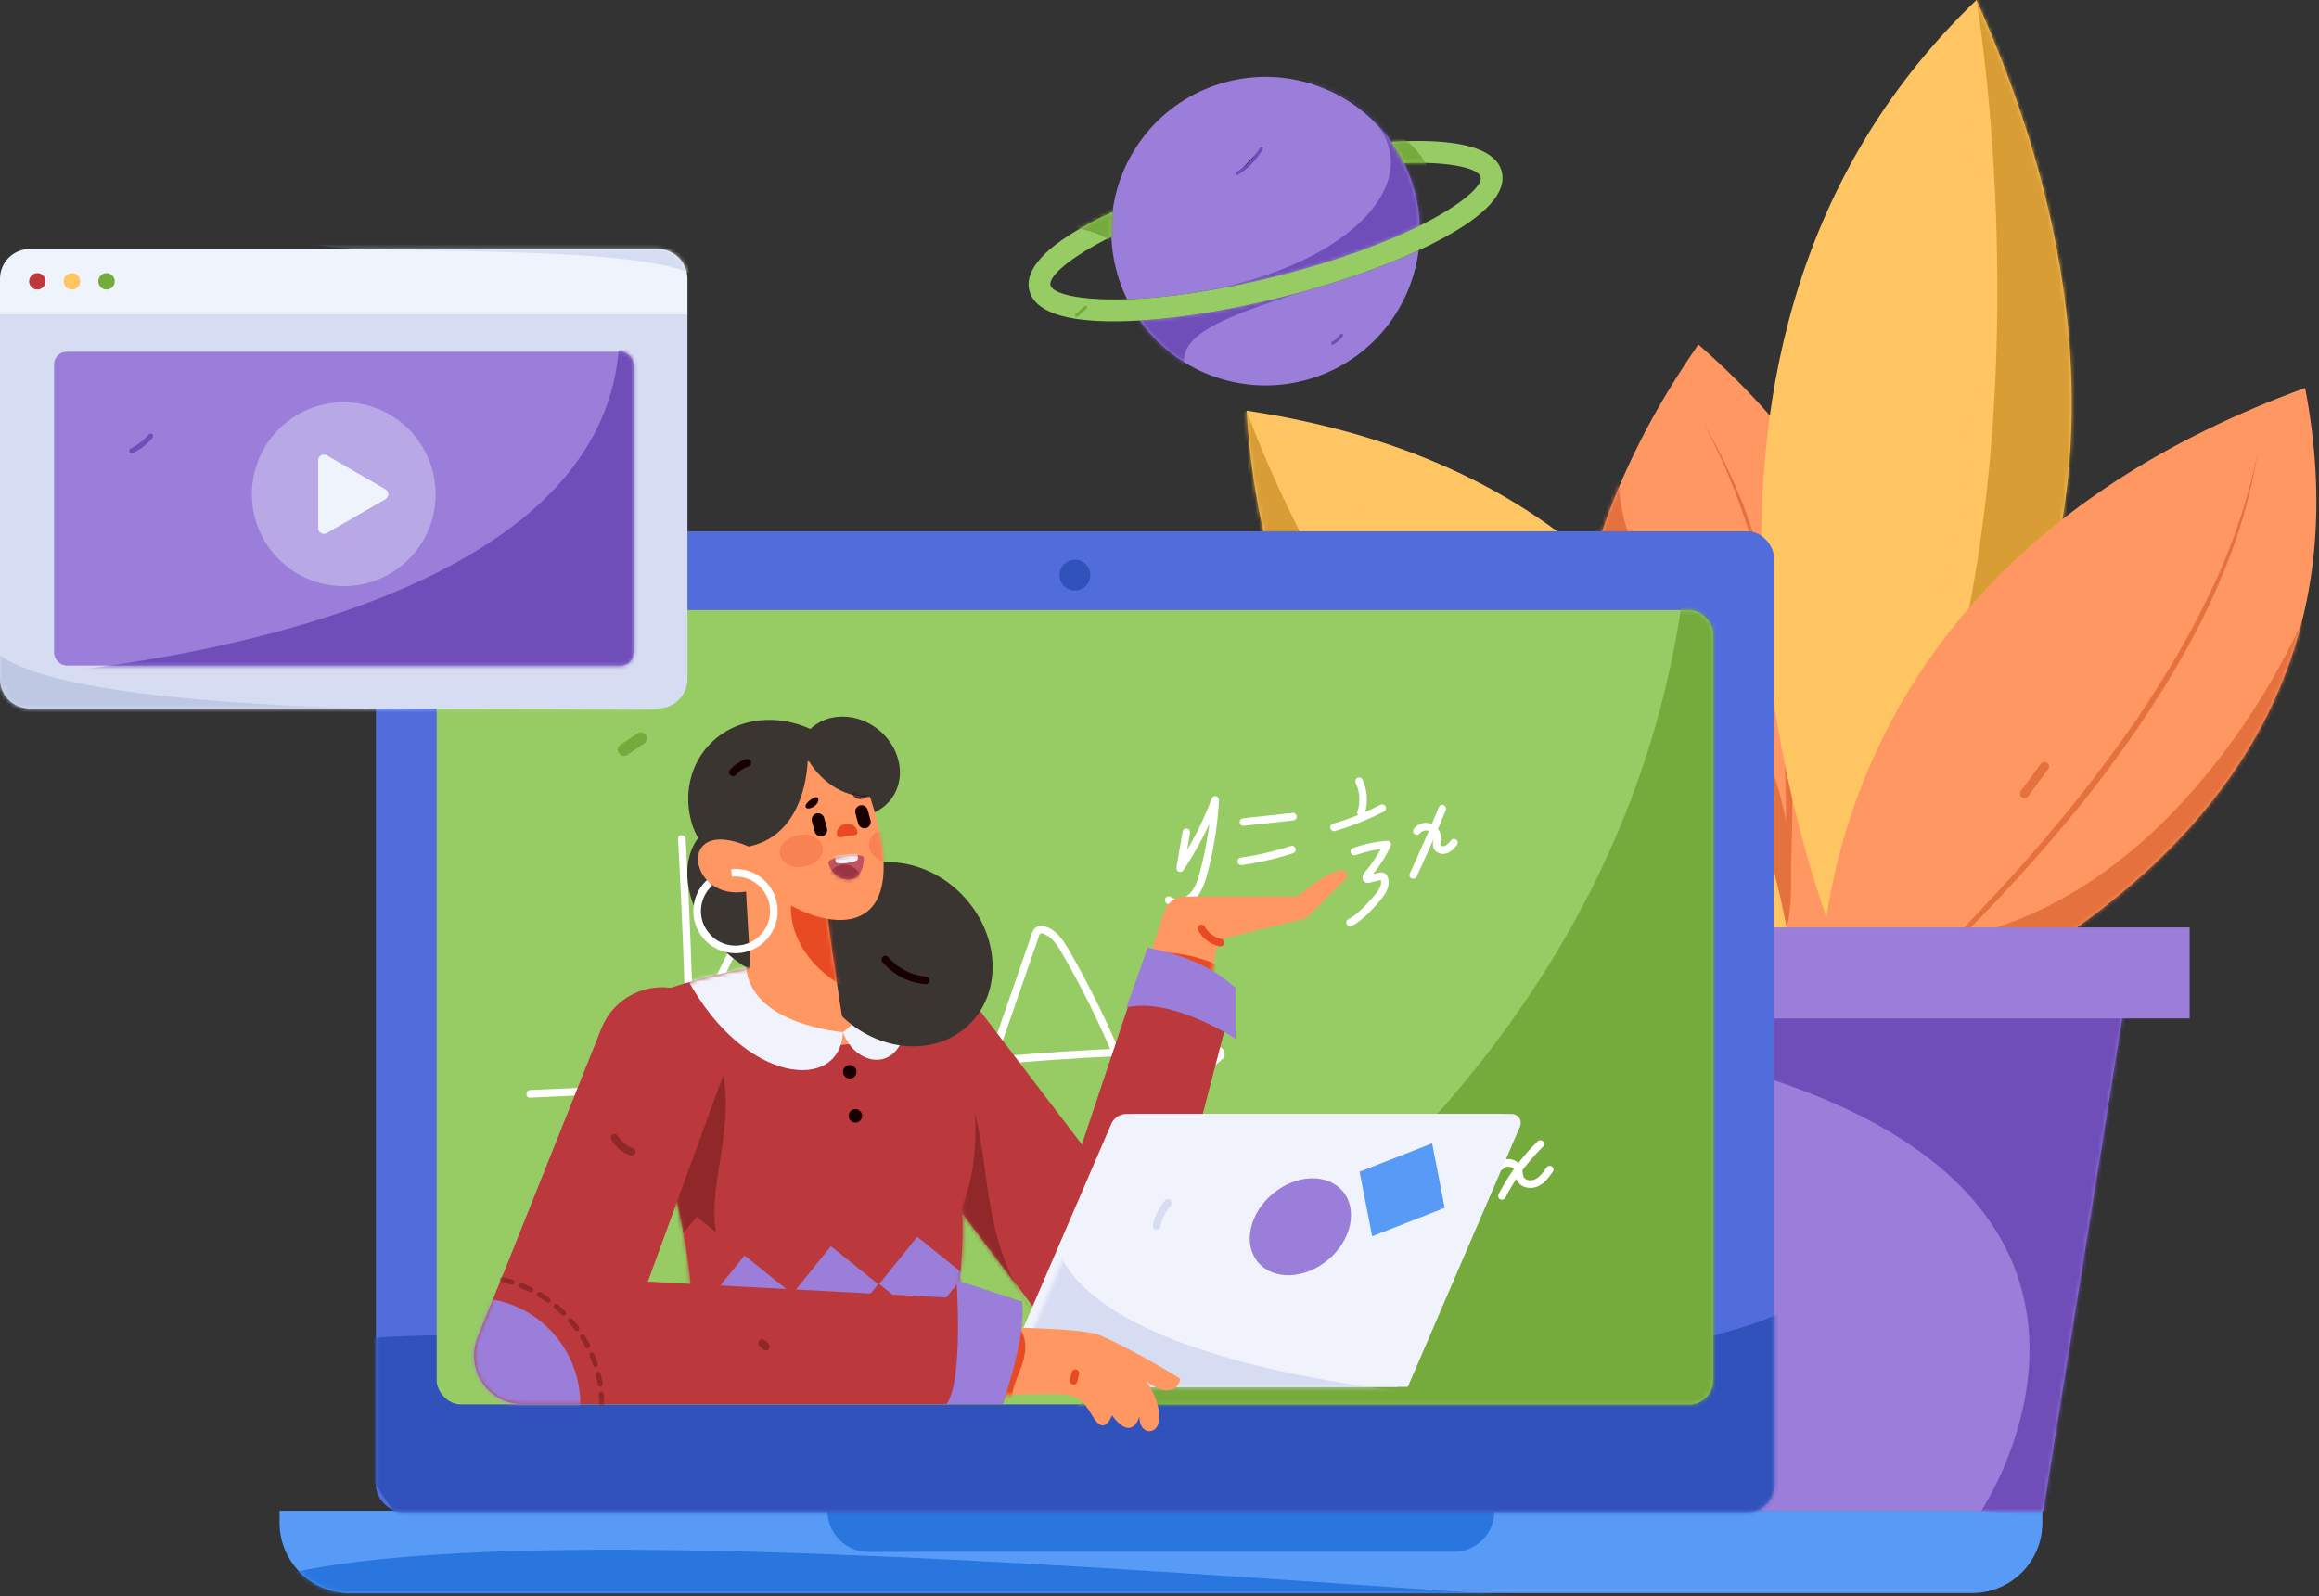 <svg width="594" height="409" viewBox="0 0 594 409" fill="none" xmlns="http://www.w3.org/2000/svg">
<rect x="0" y="0" width="594" height="409" fill="#333333" stroke="none"/>
<path d="M71.61 387.06H523.141V390.172C523.141 400.102 515.091 408.152 505.161 408.152H89.591C79.66 408.152 71.61 400.102 71.61 390.172V387.06H71.61Z" fill="#589BF7"/>
<mask id="mask0_117_3284" style="mask-type:luminance" maskUnits="userSpaceOnUse" x="71" y="387" width="453" height="22">
<path fill-rule="evenodd" clip-rule="evenodd" d="M71.61 387.06H523.141V390.172C523.141 400.102 515.091 408.152 505.161 408.152H89.591C79.66 408.152 71.61 400.102 71.61 390.172V387.06H71.61Z" fill="white"/>
</mask>
<g mask="url(#mask0_117_3284)">
<path d="M49.709 419.829C47.407 372.451 394.829 414.198 449.995 411.175C505.161 408.152 161.951 467.435 161.951 467.435L36.379 436.017" fill="#2976DF"/>
</g>
<path d="M211.952 387.06H382.8V387.111C382.8 392.907 378.101 397.606 372.305 397.606H222.448C216.651 397.606 211.952 392.907 211.952 387.111V387.06H211.952Z" fill="#2976DF"/>
<path d="M479.029 136.49C502.692 200.143 461.514 292.876 461.514 292.876L479.029 136.49Z" fill="#FFC562"/>
<path d="M435.032 88.275C479.159 126.721 516.077 190.385 448.776 292.373C448.776 292.373 354.544 203.901 435.032 88.275Z" fill="#FF9763"/>
<mask id="mask1_117_3284" style="mask-type:luminance" maskUnits="userSpaceOnUse" x="402" y="88" width="84" height="205">
<path fill-rule="evenodd" clip-rule="evenodd" d="M435.032 88.275C479.159 126.721 516.077 190.385 448.776 292.373C448.776 292.373 354.544 203.901 435.032 88.275Z" fill="white"/>
</mask>
<g mask="url(#mask1_117_3284)">
<path d="M432.647 72.557C381.174 155.334 455.912 152.274 458.713 222.575C461.514 292.876 392.503 166.584 392.503 166.584L407.074 88.275H413.65" fill="#E5713E"/>
</g>
<path d="M436.173 108.115C439.97 115.104 443.211 122.383 445.863 129.882C448.525 137.321 450.51 144.933 452.166 152.589C453.784 160.255 454.937 167.994 455.813 175.754C456.69 183.517 457.094 191.317 457.318 199.115C457.807 214.718 457.073 230.341 455.635 245.906C454.913 253.689 453.976 261.456 452.827 269.205C451.714 276.956 450.388 284.685 448.776 292.373C452.637 277.107 455.15 261.584 456.911 246.008C457.816 238.22 458.346 230.399 458.712 222.575C459.048 214.75 459.207 206.913 458.98 199.079C458.48 183.422 456.903 167.75 453.417 152.372L453.104 150.929L452.734 149.497L451.993 146.631L451.253 143.767C450.995 142.814 450.684 141.873 450.403 140.925C449.811 139.038 449.284 137.134 448.638 135.261L446.635 129.659C443.731 122.26 440.335 115.011 436.173 108.115Z" fill="#E5713E"/>
<path d="M506.266 0C535.739 66.009 553 157.49 470.325 241.691C470.325 241.691 408.881 93.395 506.266 0Z" fill="#FFC562"/>
<mask id="mask2_117_3284" style="mask-type:luminance" maskUnits="userSpaceOnUse" x="451" y="0" width="80" height="242">
<path fill-rule="evenodd" clip-rule="evenodd" d="M506.266 0C535.739 66.009 553 157.49 470.325 241.691C470.325 241.691 408.881 93.395 506.266 0Z" fill="white"/>
</mask>
<g mask="url(#mask2_117_3284)">
<path d="M499.379 -16.582L506.266 3.8147e-06C506.266 3.8147e-06 529.437 135.884 479.337 229.649C429.237 323.413 602.645 83.456 602.645 83.456L537.373 2.744L499.379 -16.582Z" fill="#D89D35"/>
</g>
<path d="M502.602 23.398C504.068 32.575 505.216 41.782 505.75 51.029C505.914 53.338 505.965 55.653 506.079 57.964L506.227 61.431L506.265 64.901C506.278 67.215 506.324 69.528 506.31 71.841L506.153 78.779C505.553 97.304 503.641 115.764 500.433 134.02C498.882 143.168 497.104 152.29 495.027 161.36C492.961 170.432 490.598 179.448 488.121 188.44C485.621 197.428 482.886 206.362 479.916 215.243C476.996 224.133 473.799 232.949 470.325 241.691C477.919 224.421 484.035 206.654 489.362 188.722C494.641 170.82 498.887 152.629 502.078 134.24C503.655 125.066 504.838 115.84 505.78 106.599L506.426 99.662L506.901 92.714C507.086 90.399 507.149 88.079 507.243 85.76C507.312 83.441 507.445 81.123 507.428 78.802L507.471 71.841C507.447 69.521 507.363 67.202 507.312 64.882L507.216 61.404L507.011 57.929C506.856 55.613 506.779 53.294 506.56 50.982L505.862 44.052L505.685 42.32L505.444 40.594L504.961 37.143C504.412 32.531 503.43 27.971 502.602 23.398Z" fill="#FFC562"/>
<path d="M319.317 105.203C380.241 114.471 451.414 148.113 461.513 265.99C461.513 265.99 327.325 240.962 319.317 105.203Z" fill="#FFC562"/>
<mask id="mask3_117_3284" style="mask-type:luminance" maskUnits="userSpaceOnUse" x="319" y="105" width="143" height="161">
<path fill-rule="evenodd" clip-rule="evenodd" d="M319.318 105.203C380.242 114.471 451.415 148.113 461.514 265.989C461.514 265.989 327.326 240.962 319.318 105.203Z" fill="white"/>
</mask>
<g mask="url(#mask3_117_3284)">
<path d="M285.057 128.087L319.318 105.203C319.318 105.203 361.057 226.436 457.49 255.95C553.923 285.464 255.1 306.365 255.1 306.365L277.75 132.545" fill="#D89D35"/>
</g>
<path d="M332.979 120.932C340.578 124.751 347.903 129.09 354.904 133.918C361.863 138.685 368.377 143.936 374.648 149.39C380.894 154.872 386.805 160.649 392.502 166.584C398.201 172.52 403.536 178.726 408.722 185.022C419.131 197.597 428.548 210.809 437.348 224.329C441.746 231.091 445.958 237.948 449.983 244.899C454.04 251.832 457.908 258.855 461.513 265.99C454.895 251.489 447.005 237.459 438.463 223.768C434.211 216.908 429.631 210.213 424.914 203.597C420.171 196.996 415.276 190.475 410.065 184.151C399.612 171.536 388.265 159.454 375.537 148.579L374.354 147.552L373.131 146.562L370.684 144.582L368.239 142.602C367.416 141.949 366.557 141.333 365.718 140.697C364.021 139.445 362.367 138.147 360.635 136.934L355.395 133.344C348.264 128.733 340.823 124.494 332.979 120.932Z" fill="#FFC562"/>
<path d="M590.451 99.399C600.765 153.533 588.576 224.323 466.687 271.794C466.687 271.794 448.873 151.034 590.451 99.399Z" fill="#FF9763"/>
<mask id="mask4_117_3284" style="mask-type:luminance" maskUnits="userSpaceOnUse" x="465" y="99" width="129" height="173">
<path fill-rule="evenodd" clip-rule="evenodd" d="M590.451 99.399C600.765 153.533 588.576 224.323 466.687 271.794C466.687 271.794 448.873 151.034 590.451 99.399Z" fill="white"/>
</mask>
<g mask="url(#mask4_117_3284)">
<path d="M436.173 230.865C539.623 278.475 589.629 159.249 589.629 159.249L600.696 258.142L530.649 299.058L420.469 260.932L424.366 237.613" fill="#E5713E"/>
</g>
<path d="M578.262 116.055C576.693 123.777 574.506 131.359 571.721 138.73C568.96 146.14 565.536 153.338 561.816 160.399C558.06 167.449 553.878 174.315 549.459 181.054C545.038 187.796 540.21 194.321 535.237 200.751C525.322 213.637 514.402 225.902 502.951 237.753C497.222 243.677 491.331 249.476 485.279 255.151C479.255 260.845 473.058 266.393 466.688 271.794C479.903 261.449 492.197 250.193 503.916 238.501C509.796 232.668 515.394 226.613 520.862 220.47C526.305 214.31 531.613 208.049 536.607 201.589C546.55 188.653 555.631 175.143 562.972 160.876L563.672 159.545L564.319 158.192L565.614 155.486L566.908 152.781C567.329 151.875 567.699 150.951 568.097 150.037C568.866 148.2 569.697 146.385 570.413 144.531L572.493 138.952C575.032 131.448 577.074 123.809 578.262 116.055Z" fill="#E5713E"/>
<path d="M397.247 387.108H523.37L546.384 243.478H374.233L397.247 387.108Z" fill="#9A7ED9"/>
<mask id="mask5_117_3284" style="mask-type:luminance" maskUnits="userSpaceOnUse" x="374" y="243" width="173" height="145">
<path fill-rule="evenodd" clip-rule="evenodd" d="M397.247 387.108H523.37L546.384 243.478H374.233L397.247 387.108Z" fill="white"/>
</mask>
<g mask="url(#mask5_117_3284)">
<path d="M360.223 260.932C583.161 274.216 507.471 387.108 507.471 387.108L546.384 391.12L578.263 252.203L546.384 225.168L343.508 241.691" fill="#6F4EB9"/>
</g>
<rect x="560.87" y="260.932" width="200.647" height="23.319" transform="rotate(-180 560.87 260.932)" fill="#9A7ED9"/>
<path d="M436.032 351.223L438.212 352.702C438.622 352.941 439.137 352.909 439.513 352.619C439.89 352.33 440.054 351.841 439.927 351.383C439.836 351.095 439.646 350.848 439.391 350.685L437.211 349.206C436.801 348.966 436.286 348.999 435.91 349.289C435.533 349.578 435.369 350.067 435.495 350.525C435.587 350.813 435.777 351.06 436.032 351.223Z" fill="#D89D35"/>
<path d="M376.707 178.032C377.689 180.689 378.959 183.23 380.495 185.611C380.827 186.123 381.545 186.382 382.093 186.03C382.604 185.7 382.867 184.98 382.511 184.432C381.776 183.299 381.103 182.128 380.494 180.923C380.19 180.32 379.903 179.71 379.632 179.091C379.603 179.024 379.574 178.956 379.545 178.889C379.527 178.849 379.51 178.808 379.493 178.768C379.547 178.898 379.558 178.923 379.525 178.844C379.463 178.695 379.401 178.546 379.34 178.396C379.209 178.07 379.081 177.741 378.959 177.411C378.747 176.84 378.159 176.389 377.522 176.595C376.964 176.776 376.479 177.419 376.707 178.032V178.032Z" fill="#D89D35"/>
<path d="M516.266 71.353C516.297 71.535 516.327 71.718 516.356 71.9C516.405 72.111 516.436 72.325 516.45 72.54C516.45 72.532 516.422 72.322 516.439 72.459C516.445 72.505 516.451 72.55 516.457 72.596C516.469 72.688 516.48 72.78 516.491 72.871C516.517 73.085 516.54 73.3 516.562 73.514C516.643 74.311 516.698 75.11 516.727 75.911C516.783 77.497 516.735 79.085 516.585 80.665C516.543 81.107 516.512 81.559 516.433 81.996C516.435 81.988 516.464 81.778 516.444 81.915C516.435 81.975 516.426 82.037 516.418 82.097C516.402 82.204 516.386 82.311 516.37 82.417C516.333 82.661 516.293 82.904 516.25 83.147C516.177 83.451 516.219 83.772 516.368 84.047C516.523 84.308 516.773 84.5 517.066 84.583C517.633 84.713 518.391 84.411 518.502 83.768C519.087 80.46 519.228 77.089 518.92 73.744C518.824 72.736 518.69 71.732 518.518 70.732C518.415 70.129 517.64 69.736 517.082 69.917C516.43 70.128 516.156 70.706 516.266 71.353L516.266 71.353Z" fill="#D89D35"/>
<path d="M522.661 195.799L517.559 202.749C517.4 203.021 517.358 203.345 517.441 203.649C517.524 203.941 517.716 204.191 517.977 204.347C518.586 204.668 519.188 204.455 519.575 203.928L524.678 196.978C524.836 196.706 524.878 196.382 524.796 196.078C524.712 195.785 524.52 195.536 524.259 195.38C523.651 195.059 523.049 195.272 522.661 195.799Z" fill="#E5713E"/>
<path d="M363.666 57.806C363.464 52.235 362.089 46.77 359.629 41.767C358.695 39.868 357.609 38.047 356.381 36.324C347.215 23.436 330.78 16.8 314.52 20.893C298.26 24.985 286.925 38.61 284.952 54.301C284.686 56.401 284.591 58.519 284.667 60.634C284.869 66.205 286.245 71.671 288.704 76.673C298.351 76.363 311.307 74.68 327.06 70.715C342.813 66.75 355.022 62.1 363.666 57.806Z" fill="#9A7ED9"/>
<mask id="mask6_117_3284" style="mask-type:luminance" maskUnits="userSpaceOnUse" x="284" y="19" width="80" height="58">
<path fill-rule="evenodd" clip-rule="evenodd" d="M363.666 57.806C363.464 52.235 362.089 46.77 359.629 41.767C358.695 39.868 357.609 38.047 356.381 36.324C347.215 23.436 330.78 16.8 314.52 20.893C298.26 24.985 286.925 38.61 284.952 54.301C284.686 56.401 284.591 58.519 284.667 60.634C284.869 66.205 286.245 71.671 288.704 76.673C298.351 76.363 311.307 74.68 327.06 70.715C342.813 66.75 355.022 62.1 363.666 57.806Z" fill="white"/>
</mask>
<g mask="url(#mask6_117_3284)">
<path d="M298.725 14.377C382.845 19.358 365.574 65.495 305.592 75.065C245.611 84.634 384.864 68.749 384.864 68.749L382.59 22.956L318.802 10.567L301.775 19.169" fill="#6F4EB9"/>
</g>
<path d="M291.953 82.117C301.119 95.005 317.554 101.64 333.813 97.548C350.073 93.455 361.409 79.83 363.382 64.139C353.647 68.648 341.486 72.828 328.42 76.117C315.353 79.406 302.662 81.481 291.953 82.117Z" fill="#9A7ED9"/>
<mask id="mask7_117_3284" style="mask-type:luminance" maskUnits="userSpaceOnUse" x="291" y="64" width="73" height="35">
<path fill-rule="evenodd" clip-rule="evenodd" d="M291.953 82.117C301.119 95.005 317.554 101.64 333.813 97.548C350.073 93.455 361.409 79.83 363.382 64.139C353.647 68.648 341.486 72.828 328.42 76.117C315.353 79.406 302.662 81.481 291.953 82.117Z" fill="white"/>
</mask>
<g mask="url(#mask7_117_3284)">
<path d="M309.947 102.371C285.842 82.329 333.074 78.228 354.167 66.615C375.261 55.002 272.271 75.268 272.271 75.268L290.887 97.443" fill="#6F4EB9"/>
</g>
<path d="M384.663 43.994C383.328 38.687 375.868 36.034 362.493 36.111C360.544 36.123 358.498 36.198 356.381 36.323C357.609 38.047 358.695 39.868 359.63 41.767C371.813 41.376 378.714 43.176 379.262 45.354C379.81 47.531 374.583 52.383 363.666 57.806C355.022 62.1 342.813 66.75 327.06 70.715C311.308 74.68 298.351 76.363 288.705 76.673C276.521 77.065 269.621 75.264 269.072 73.087C268.525 70.909 273.751 66.057 284.668 60.634C284.592 58.519 284.687 56.401 284.952 54.301C283.029 55.192 281.19 56.095 279.469 57.008C267.65 63.272 262.335 69.139 263.671 74.446C265.007 79.753 272.466 82.406 285.842 82.329C287.79 82.318 289.837 82.243 291.953 82.117C302.662 81.481 315.354 79.405 328.42 76.117C341.486 72.828 353.647 68.648 363.382 64.139C365.306 63.248 367.144 62.345 368.866 61.433C380.684 55.169 385.999 49.301 384.663 43.994Z" fill="#97CC64"/>
<mask id="mask8_117_3284" style="mask-type:luminance" maskUnits="userSpaceOnUse" x="263" y="36" width="122" height="47">
<path fill-rule="evenodd" clip-rule="evenodd" d="M384.663 43.994C383.328 38.687 375.868 36.034 362.493 36.111C360.544 36.123 358.498 36.198 356.381 36.323C357.609 38.047 358.695 39.868 359.63 41.767C371.813 41.376 378.714 43.176 379.262 45.354C379.81 47.531 374.583 52.383 363.666 57.806C355.022 62.1 342.813 66.75 327.06 70.715C311.308 74.68 298.351 76.363 288.705 76.673C276.521 77.065 269.621 75.264 269.072 73.087C268.525 70.909 273.751 66.057 284.668 60.634C284.592 58.519 284.687 56.401 284.952 54.301C283.029 55.192 281.19 56.095 279.469 57.008C267.65 63.272 262.335 69.139 263.671 74.446C265.007 79.753 272.466 82.406 285.842 82.329C287.79 82.318 289.837 82.243 291.953 82.117C302.662 81.481 315.354 79.405 328.42 76.117C341.486 72.828 353.647 68.648 363.382 64.139C365.306 63.248 367.144 62.345 368.866 61.433C380.684 55.169 385.999 49.301 384.663 43.994Z" fill="white"/>
</mask>
<g mask="url(#mask8_117_3284)">
<path d="M254.506 59.22C291.61 53.375 288.052 70.041 288.052 70.041L297.201 49.344L282.461 46.29" fill="#75AA3C"/>
<path d="M346.249 30.512C364.801 33.044 366.834 46.29 366.834 46.29L351.078 49.344L345.995 44.48" fill="#75AA3C"/>
</g>
<path d="M323.069 38.109C321.568 40.678 319.467 42.846 316.946 44.428L323.069 38.109Z" fill="#190000"/>
<path d="M322.719 37.904C321.25 40.411 319.199 42.528 316.741 44.077C316.299 44.354 316.706 45.057 317.151 44.778C319.728 43.157 321.879 40.94 323.42 38.314C323.685 37.862 322.983 37.452 322.719 37.904H322.719Z" fill="#6F4EB9"/>
<path d="M343.65 85.883C343.043 86.718 342.263 87.412 341.364 87.918L343.65 85.883Z" fill="#190000"/>
<path d="M343.299 85.678C343.262 85.73 343.224 85.781 343.185 85.831C343.22 85.786 343.182 85.834 343.167 85.854C343.147 85.878 343.127 85.903 343.107 85.928C343.026 86.026 342.943 86.122 342.858 86.215C342.691 86.398 342.514 86.572 342.329 86.737C342.239 86.817 342.147 86.895 342.053 86.97C342.029 86.99 342.003 87.01 341.979 87.029C341.945 87.056 342.013 87.004 341.955 87.047C341.904 87.085 341.853 87.123 341.802 87.159C341.595 87.306 341.38 87.442 341.159 87.567C340.965 87.68 340.9 87.929 341.013 88.123C341.126 88.317 341.375 88.382 341.569 88.269C342.526 87.724 343.355 86.98 344.001 86.088C344.113 85.895 344.048 85.647 343.855 85.533C343.661 85.426 343.416 85.49 343.299 85.678H343.299Z" fill="#6F4EB9"/>
<path d="M278.066 78.749L275.789 80.794L278.066 78.749Z" fill="#190000"/>
<path d="M277.779 78.462L275.502 80.507C275.345 80.666 275.345 80.922 275.502 81.081C275.663 81.235 275.916 81.235 276.077 81.081L278.353 79.036C278.51 78.877 278.51 78.621 278.353 78.462C278.193 78.308 277.939 78.308 277.779 78.462Z" fill="#75AA3C"/>
<rect x="96.278" y="136.108" width="358.1" height="251.233" rx="6.73" fill="#516DDB"/>
<mask id="mask9_117_3284" style="mask-type:luminance" maskUnits="userSpaceOnUse" x="96" y="136" width="359" height="252">
<rect x="96.278" y="136.108" width="358.1" height="251.233" rx="6.73" fill="white"/>
</mask>
<g mask="url(#mask9_117_3284)">
<path d="M75.775 349.929C80.89 322.164 411.143 381.347 471.056 327.279C530.97 273.211 490.784 408.381 490.784 408.381L159.069 474.139" fill="#3152BA"/>
</g>
<rect x="111.85" y="156.316" width="326.958" height="203.501" rx="6.132" fill="#97CC64"/>
<mask id="mask10_117_3284" style="mask-type:luminance" maskUnits="userSpaceOnUse" x="111" y="156" width="328" height="204">
<rect x="111.85" y="156.316" width="326.958" height="203.501" rx="6.132" fill="white"/>
</mask>
<g mask="url(#mask10_117_3284)">
<path d="M432.786 136.107C414.784 389.441 28.97 479.284 -258.243 488.452C-545.455 497.62 463.062 436.082 463.062 436.082L520.341 276.52L476.972 150.521L424.603 144.193" fill="#75AA3C"/>
<path d="M173.677 214.952C174.343 226.89 174.875 238.835 175.274 250.786C175.672 262.736 175.936 274.69 176.066 286.647C176.139 293.357 176.169 300.067 176.157 306.778C176.155 308.03 178.102 308.032 178.104 306.778C178.124 294.821 178.011 282.865 177.764 270.91C177.516 258.955 177.134 247.005 176.619 235.058C176.329 228.354 175.998 221.652 175.624 214.952C175.554 213.706 173.608 213.698 173.677 214.952H173.677Z" fill="white"/>
<path d="M135.783 281.225C158.018 280.227 180.26 279.228 202.451 277.471C224.466 275.729 246.412 273.206 268.441 271.637C280.838 270.754 293.261 270.18 305.691 270.211C306.943 270.214 306.945 268.268 305.691 268.265C283.613 268.21 261.596 270.077 239.634 272.146C217.561 274.226 195.506 276.221 173.366 277.455C160.843 278.154 148.313 278.716 135.783 279.279C134.536 279.335 134.529 281.282 135.783 281.225V281.225Z" fill="white"/>
<path d="M301.447 261.448L308.872 267.649L310.701 269.176C310.996 269.423 311.307 269.66 311.586 269.925C311.64 269.975 311.687 270.034 311.741 270.084C311.827 270.163 311.69 270.034 311.702 270.028C311.723 270.057 311.743 270.086 311.76 270.117C311.768 270.131 311.797 270.203 311.81 270.208C311.807 270.207 311.735 270.033 311.768 270.135C311.802 270.236 311.755 270.046 311.755 270.041C311.755 269.972 311.799 269.865 311.755 269.99C311.757 269.984 311.822 269.824 311.772 269.923C311.719 270.029 311.81 269.866 311.812 269.876C311.817 269.903 311.674 270.018 311.652 270.038C311.517 270.167 311.377 270.291 311.239 270.416C310.956 270.672 310.67 270.924 310.381 271.173C309.826 271.652 309.26 272.119 308.684 272.574C308.592 272.646 308.499 272.718 308.407 272.791C308.32 272.86 308.416 272.784 308.43 272.773C308.383 272.809 308.337 272.845 308.29 272.881C308.127 273.005 307.963 273.129 307.799 273.252C307.469 273.498 307.137 273.739 306.802 273.977C306.108 274.469 305.401 274.943 304.683 275.399C304.253 275.672 304.041 276.277 304.334 276.731C304.61 277.188 305.2 277.343 305.665 277.08C307.013 276.222 308.318 275.304 309.58 274.324C310.217 273.832 310.842 273.326 311.456 272.807C311.758 272.55 312.057 272.291 312.353 272.027C312.647 271.785 312.925 271.527 313.188 271.252C313.58 270.843 313.756 270.274 313.663 269.715C313.566 269.286 313.34 268.897 313.016 268.6C312.737 268.322 312.415 268.082 312.114 267.83L311.126 267.005L307.249 263.767L302.823 260.071C302.433 259.745 301.824 259.66 301.447 260.071C301.116 260.431 301.029 261.099 301.447 261.447L301.447 261.448Z" fill="white"/>
<path d="M169.997 285.092C173.251 277.174 176.664 269.324 180.237 261.543C183.736 253.921 187.289 246.282 191.205 238.863C192.609 236.204 194.305 233.33 196.989 231.788C198.321 231.013 199.874 230.708 201.4 230.922C203.169 231.18 204.784 232.051 206.224 233.074C209.189 235.18 211.696 238.078 213.983 240.88C216.331 243.784 218.461 246.857 220.355 250.075C224.159 256.475 226.977 263.295 229.681 270.211C232.228 276.723 235.054 283.444 240.244 288.329C240.928 288.973 241.687 289.652 242.622 289.886C243.592 290.13 244.493 289.824 245.215 289.161C245.883 288.547 246.421 287.744 246.962 287.02C247.53 286.262 248.072 285.485 248.589 284.691C250.677 281.491 252.352 278.049 253.83 274.532C255.299 271.036 256.557 267.456 257.801 263.875C259.24 259.729 260.678 255.584 262.115 251.438L264.282 245.189L265.366 242.065L265.908 240.503C266.024 240.168 266.124 239.507 266.402 239.261C266.816 238.896 267.827 239.481 268.215 239.706C268.887 240.114 269.487 240.63 269.992 241.233C271.143 242.547 271.974 244.134 272.835 245.643C276.949 252.853 280.67 260.28 283.983 267.891C284.796 269.759 285.582 271.638 286.343 273.529C286.539 274.016 286.992 274.359 287.54 274.208C288.002 274.081 288.417 273.501 288.22 273.011C285.047 265.129 281.447 257.425 277.435 249.935C276.449 248.099 275.439 246.276 274.405 244.467C273.505 242.894 272.614 241.302 271.426 239.924C270.343 238.667 268.857 237.526 267.177 237.271C266.202 237.123 265.275 237.43 264.722 238.279C264.169 239.127 263.934 240.264 263.605 241.213C260.732 249.496 257.899 257.795 254.979 266.062C252.423 273.296 249.563 280.657 244.751 286.728C244.356 287.226 243.805 288.213 243.047 287.986C242.228 287.741 241.529 286.885 240.948 286.296C239.722 285.045 238.616 283.682 237.644 282.224C235.671 279.286 234.151 276.065 232.802 272.801C231.402 269.414 230.158 265.965 228.739 262.585C227.261 259.028 225.605 255.548 223.778 252.158C220.154 245.495 215.71 239.155 210.212 233.898C207.577 231.379 204.251 228.924 200.443 228.91C197.049 228.897 194.268 230.941 192.265 233.523C190.028 236.406 188.527 239.812 186.914 243.062C184.975 246.968 183.076 250.893 181.217 254.838C177.517 262.693 173.978 270.621 170.6 278.622C169.764 280.602 168.937 282.587 168.12 284.575C167.92 285.061 168.337 285.645 168.8 285.772C169.358 285.925 169.796 285.58 169.997 285.092L169.997 285.092Z" fill="white"/>
<path d="M302.928 212.972L301.362 222.184C301.279 222.667 301.449 223.131 301.925 223.332C302.373 223.517 302.889 223.348 303.14 222.933C305.996 218.656 308.461 214.131 310.505 209.411C311.107 208.021 311.674 206.616 312.208 205.198L310.297 204.939C310.176 207.249 309.967 209.551 309.67 211.846C309.662 211.908 309.654 211.969 309.646 212.03C309.62 212.226 309.638 212.087 309.644 212.046C309.623 212.199 309.602 212.352 309.58 212.504C309.542 212.779 309.502 213.054 309.461 213.328C309.374 213.908 309.281 214.486 309.183 215.064C308.992 216.188 308.779 217.309 308.545 218.426C308.09 220.594 307.589 222.772 306.922 224.886C306.78 225.334 306.627 225.778 306.452 226.213C306.451 226.217 306.355 226.454 306.412 226.313C306.47 226.172 306.371 226.407 306.37 226.411C306.328 226.506 306.285 226.6 306.241 226.694C306.132 226.927 306.015 227.156 305.89 227.381C305.777 227.582 305.658 227.779 305.531 227.971C305.475 228.057 305.417 228.141 305.357 228.224C305.32 228.276 305.281 228.327 305.244 228.378C305.202 228.434 305.213 228.419 305.279 228.334C305.255 228.364 305.231 228.394 305.207 228.423C305.061 228.603 304.907 228.775 304.744 228.94C304.671 229.014 304.596 229.086 304.519 229.156C304.454 229.214 304.294 229.301 304.258 229.378C304.3 229.29 304.383 229.286 304.291 229.351C304.234 229.391 304.179 229.433 304.122 229.472C304.017 229.543 303.91 229.612 303.801 229.676C303.692 229.741 303.58 229.802 303.467 229.86C303.358 229.899 303.253 229.949 303.154 230.008C303.27 229.913 303.279 229.958 303.195 229.989C303.13 230.013 303.066 230.039 303.001 230.062C302.882 230.104 302.761 230.141 302.64 230.175C302.53 230.206 302.419 230.233 302.308 230.256C302.252 230.268 302.197 230.278 302.141 230.288L302.074 230.3C301.966 230.316 301.985 230.314 302.132 230.293C302.072 230.339 301.876 230.318 301.797 230.322C301.686 230.327 301.575 230.329 301.463 230.326C301.342 230.323 301.221 230.311 301.1 230.302C300.955 230.291 301.348 230.349 301.13 230.305C301.066 230.292 301.001 230.282 300.936 230.268C300.83 230.244 300.724 230.216 300.619 230.183C300.577 230.17 300.536 230.156 300.494 230.142C300.414 230.113 300.294 230.022 300.482 230.143C300.276 230.011 300.047 229.922 299.844 229.779C299.427 229.485 298.744 229.69 298.513 230.128C298.256 230.594 298.409 231.179 298.862 231.459C300.548 232.649 302.833 232.415 304.572 231.476C306.463 230.456 307.611 228.566 308.372 226.622C308.73 225.669 309.034 224.697 309.284 223.711C309.595 222.549 309.882 221.382 310.146 220.208C310.671 217.877 311.101 215.527 311.438 213.159C311.825 210.432 312.099 207.69 312.243 204.939C312.241 204.454 311.88 204.046 311.399 203.984C310.921 203.924 310.469 204.218 310.331 204.681C310.106 205.282 309.874 205.881 309.636 206.478C309.516 206.776 309.395 207.074 309.272 207.371C309.217 207.505 309.16 207.64 309.104 207.775C308.996 208.035 309.15 207.668 309.083 207.825C309.043 207.919 309.003 208.013 308.963 208.107C308.463 209.275 307.937 210.431 307.386 211.576C306.277 213.878 305.066 216.127 303.754 218.323C303.02 219.552 302.255 220.761 301.46 221.951L303.238 222.701L304.805 213.489C304.89 212.989 304.673 212.417 304.125 212.292C303.654 212.185 303.02 212.435 302.928 212.972H302.928Z" fill="white"/>
<path d="M318.515 211.582L328.386 210.516L331.172 210.216C331.677 210.161 332.171 209.807 332.146 209.243C332.124 208.762 331.714 208.211 331.172 208.27L321.302 209.335L318.515 209.635C318.011 209.69 317.517 210.044 317.542 210.608C317.564 211.089 317.973 211.64 318.515 211.582Z" fill="white"/>
<path d="M318.211 221.628C321.642 221.134 325.037 220.414 328.373 219.472C329.317 219.204 330.256 218.92 331.19 218.617C331.673 218.461 332.036 217.935 331.87 217.42C331.713 216.936 331.191 216.572 330.672 216.74C327.374 217.808 324.009 218.656 320.599 219.278C319.633 219.454 318.665 219.611 317.693 219.751C317.188 219.823 316.866 220.491 317.014 220.948C317.193 221.501 317.669 221.705 318.211 221.627L318.211 221.628Z" fill="white"/>
<path d="M341.969 212.915C345.356 211.926 348.665 210.684 351.867 209.2C352.764 208.786 353.652 208.351 354.53 207.898C354.991 207.624 355.146 207.031 354.879 206.566C354.6 206.113 354.014 205.959 353.548 206.217C352.03 207 350.486 207.725 348.915 208.394C348.739 208.469 348.862 208.417 348.899 208.401C348.857 208.418 348.816 208.436 348.775 208.453C348.678 208.494 348.581 208.534 348.484 208.574C348.277 208.659 348.069 208.744 347.86 208.828C347.457 208.989 347.053 209.147 346.647 209.301C345.849 209.604 345.046 209.892 344.237 210.165C343.315 210.476 342.386 210.767 341.451 211.039C341.115 211.13 340.854 211.395 340.766 211.732C340.678 212.069 340.776 212.427 341.025 212.672C341.273 212.916 341.633 213.009 341.969 212.915L341.969 212.915Z" fill="white"/>
<path d="M347.166 219.109C348.507 218.637 349.876 218.25 351.266 217.95C351.946 217.803 352.63 217.678 353.318 217.575C353.407 217.561 353.497 217.548 353.587 217.535C353.604 217.533 353.899 217.493 353.688 217.521C353.868 217.497 354.048 217.475 354.228 217.454C354.588 217.412 354.949 217.377 355.311 217.347L354.471 215.883C353.595 217.767 352.544 219.565 351.333 221.253C351.184 221.461 351.032 221.667 350.878 221.872C350.81 221.963 350.741 222.053 350.671 222.143C350.78 222.003 350.688 222.121 350.667 222.148C350.614 222.215 350.561 222.283 350.508 222.349C350.161 222.785 349.783 223.198 349.447 223.642C349.088 224.082 348.942 224.66 349.049 225.218C349.139 225.549 349.35 225.834 349.64 226.017C350.021 226.269 350.499 226.234 350.921 226.139C351.471 226.014 352.017 225.871 352.564 225.738L353.34 225.549C353.464 225.518 353.587 225.491 353.711 225.46C353.909 225.411 353.68 225.474 353.67 225.459C353.667 225.454 353.885 225.455 353.886 225.454C353.842 225.485 353.707 225.423 353.662 225.394L353.584 225.323C353.645 225.389 353.652 225.392 353.603 225.335C353.528 225.226 353.607 225.366 353.624 225.392C353.703 225.506 353.559 225.178 353.631 225.405C353.662 225.501 353.696 225.596 353.72 225.695C353.732 225.744 353.74 225.793 353.751 225.841C353.804 226.058 353.746 225.671 353.755 225.875C353.761 225.986 353.766 226.095 353.763 226.206C353.761 226.267 353.754 226.328 353.751 226.39C353.747 226.466 353.779 226.527 353.758 226.351C353.744 226.579 353.688 226.803 353.592 227.01C353.571 227.071 353.549 227.131 353.526 227.191C353.506 227.242 353.43 227.403 353.519 227.212C353.475 227.308 353.43 227.404 353.382 227.498C353.266 227.727 353.136 227.948 352.998 228.164C352.872 228.36 352.739 228.551 352.6 228.738C352.602 228.736 352.441 228.951 352.528 228.836C352.601 228.74 352.496 228.877 352.478 228.899C352.386 229.016 352.292 229.131 352.196 229.245C351.573 229.99 350.924 230.718 350.266 231.433C349.521 232.254 348.729 233.032 347.893 233.76C347.689 233.935 347.482 234.106 347.271 234.272C347.128 234.385 347.249 234.289 347.277 234.267C347.213 234.316 347.149 234.364 347.084 234.412C346.976 234.492 346.868 234.57 346.758 234.647C346.296 234.971 345.815 235.267 345.318 235.534C344.858 235.808 344.702 236.401 344.969 236.865C345.247 237.32 345.834 237.474 346.3 237.214C348.107 236.246 349.673 234.876 351.085 233.402C351.77 232.688 352.425 231.945 353.075 231.199C353.786 230.432 354.415 229.592 354.95 228.693C355.5 227.699 355.822 226.608 355.651 225.47C355.588 224.902 355.346 224.369 354.96 223.947C354.406 223.405 353.648 223.471 352.96 223.638C352.412 223.771 351.864 223.905 351.317 224.039C351.043 224.106 350.769 224.173 350.495 224.24C350.475 224.245 350.324 224.275 350.323 224.281C350.33 224.244 350.488 224.285 350.513 224.293C350.691 224.346 350.834 224.479 350.9 224.652C350.938 224.723 350.956 224.804 350.951 224.885C350.953 224.808 350.95 224.816 350.94 224.909C350.904 225.092 350.953 224.901 350.96 224.872C350.993 224.73 350.98 224.945 350.931 224.935C350.936 224.936 351.041 224.745 351.056 224.72C351.164 224.542 350.926 224.863 351.041 224.744C351.09 224.693 351.134 224.636 351.179 224.582C351.272 224.474 351.363 224.365 351.454 224.255C351.816 223.819 352.165 223.373 352.507 222.922C353.933 221.038 355.155 219.008 356.151 216.865C356.321 216.56 356.321 216.188 356.151 215.883C355.979 215.582 355.657 215.398 355.311 215.401C352.358 215.641 349.447 216.256 346.649 217.232C346.17 217.4 345.8 217.905 345.969 218.429C346.123 218.902 346.652 219.289 347.166 219.108L347.166 219.109Z" fill="white"/>
<path d="M347.285 200.657C347.32 200.733 347.353 200.808 347.389 200.884C347.486 201.091 347.343 200.761 347.42 200.956C347.482 201.11 347.542 201.265 347.597 201.421C347.708 201.733 347.804 202.05 347.886 202.372C347.968 202.694 348.035 203.018 348.087 203.346C348.1 203.427 348.123 203.591 348.1 203.416C348.111 203.498 348.121 203.58 348.129 203.663C348.149 203.841 348.163 204.02 348.174 204.2C348.206 204.862 348.185 205.526 348.113 206.186C348.104 206.258 348.106 206.241 348.121 206.133C348.115 206.174 348.109 206.215 348.102 206.256C348.09 206.338 348.077 206.419 348.062 206.501C348.034 206.664 348.001 206.827 347.965 206.989C347.89 207.326 347.797 207.659 347.69 207.987C347.552 208.505 347.854 209.038 348.37 209.184C348.886 209.315 349.414 209.015 349.567 208.505C350.488 205.591 350.274 202.437 348.965 199.675C348.749 199.213 348.048 199.059 347.634 199.326C347.182 199.606 347.029 200.191 347.285 200.657Z" fill="white"/>
<path d="M363.624 213.594C363.694 213.505 363.77 213.419 363.85 213.339C363.898 213.291 363.95 213.247 363.999 213.201C364.131 213.078 363.971 213.212 363.962 213.226C364.045 213.147 364.141 213.084 364.246 213.04C364.305 213.006 364.367 212.977 364.427 212.944C364.597 212.849 364.244 213.003 364.444 212.934C364.552 212.896 364.658 212.859 364.769 212.83C364.824 212.815 364.88 212.803 364.935 212.792C365.031 212.772 365.096 212.704 364.912 212.788C365.023 212.762 365.138 212.755 365.252 212.765C365.308 212.765 365.365 212.766 365.422 212.769C365.456 212.77 365.489 212.772 365.523 212.775C365.632 212.787 365.614 212.783 365.467 212.765C365.566 212.805 365.695 212.808 365.799 212.838C365.842 212.851 365.886 212.864 365.929 212.879L365.993 212.902C366.093 212.941 366.08 212.935 365.953 212.885C366.03 212.877 366.194 213.011 366.257 213.05C366.296 213.075 366.333 213.102 366.372 213.127C366.534 213.234 366.232 213.003 366.42 213.167C366.507 213.243 366.59 213.324 366.668 213.41C366.711 213.448 366.749 213.493 366.781 213.542C366.701 213.358 366.729 213.474 366.774 213.54C366.833 213.626 366.888 213.714 366.938 213.806C366.972 213.867 367.001 213.929 367.032 213.992C367.134 214.198 366.972 213.796 367.039 214.016C367.073 214.127 367.11 214.236 367.136 214.349C367.16 214.414 367.173 214.483 367.175 214.553C367.177 214.542 367.158 214.31 367.164 214.5C367.167 214.616 367.173 214.731 367.168 214.847C367.163 214.931 367.154 215.014 367.145 215.097C367.164 214.921 367.143 215.097 367.131 215.173C367.011 215.94 366.914 216.658 367.243 217.39C367.693 218.389 368.891 218.875 369.936 218.759C371.321 218.605 372.284 217.624 373.121 216.595C373.442 216.201 373.535 215.599 373.121 215.219C372.765 214.892 372.088 214.797 371.745 215.219C371.421 215.641 371.06 216.033 370.667 216.391C370.662 216.396 370.47 216.549 370.591 216.457C370.712 216.364 370.515 216.509 370.509 216.513C370.406 216.582 370.3 216.646 370.19 216.703C370.181 216.708 369.959 216.803 370.102 216.748C370.236 216.697 370.048 216.764 370.035 216.769C369.986 216.784 369.937 216.797 369.888 216.809C369.858 216.816 369.828 216.822 369.798 216.828C369.692 216.846 369.718 216.843 369.874 216.82C369.829 216.791 369.621 216.832 369.567 216.829C369.526 216.823 369.485 216.821 369.444 216.821L369.581 216.841C369.541 216.835 369.501 216.827 369.461 216.819C369.403 216.806 369.217 216.716 369.173 216.734C369.193 216.726 369.385 216.844 369.243 216.76C369.187 216.721 369.128 216.687 369.067 216.656C368.958 216.613 369.234 216.82 369.104 216.684C369.074 216.647 369.04 216.612 369.003 216.582C368.911 216.519 369.119 216.782 369.032 216.618C369.011 216.573 368.988 216.53 368.961 216.489C368.902 216.412 369.012 216.71 368.97 216.485C368.955 216.433 368.944 216.38 368.936 216.327C368.949 216.577 368.948 216.299 368.948 216.262C368.948 216.18 368.956 216.098 368.961 216.016C368.978 215.74 368.925 216.217 368.968 215.942C368.977 215.886 368.986 215.83 368.995 215.774C369.026 215.577 369.056 215.379 369.081 215.181C369.118 214.909 369.123 214.635 369.096 214.363C369.036 213.753 368.836 213.165 368.512 212.644C367.855 211.588 366.73 210.912 365.489 210.827C364.248 210.743 363.042 211.26 362.248 212.217C361.931 212.615 361.831 213.211 362.248 213.594C362.6 213.917 363.285 214.019 363.624 213.594L363.624 213.594Z" fill="white"/>
<path d="M368.491 206.938C368.035 208.05 367.575 209.16 367.109 210.268C367.055 210.398 367 210.527 366.945 210.657C367.011 210.502 366.932 210.688 366.916 210.726C366.886 210.798 366.855 210.87 366.825 210.942C366.703 211.229 366.581 211.516 366.458 211.804C366.226 212.349 365.992 212.894 365.757 213.439C364.809 215.631 363.842 217.814 362.853 219.988C362.291 221.224 361.722 222.457 361.147 223.687C360.932 224.148 361.002 224.758 361.496 225.019C361.927 225.247 362.597 225.162 362.827 224.67C364.899 220.239 366.886 215.769 368.786 211.26C369.32 209.995 369.847 208.726 370.367 207.455C370.561 206.983 370.158 206.365 369.688 206.258C369.122 206.129 368.698 206.432 368.491 206.938V206.938Z" fill="white"/>
<path d="M288.294 298.124L288.28 307.293C288.281 307.639 288.465 307.958 288.762 308.133C289.064 308.315 289.442 308.315 289.744 308.133C292.785 305.82 295.985 303.22 297.371 299.533C297.747 298.523 297.94 297.455 297.94 296.378H295.994C296.071 299.163 296.148 301.953 295.999 304.737C295.963 305.415 295.912 306.092 295.847 306.769C295.814 307.106 295.776 307.444 295.734 307.78C295.727 307.842 295.719 307.903 295.711 307.964C295.709 308 295.704 308.037 295.696 308.072C295.67 308.255 295.644 308.439 295.615 308.622C295.428 309.845 295.162 311.055 294.821 312.244C294.663 312.787 294.488 313.324 294.294 313.856C294.198 314.121 294.096 314.385 293.99 314.646C293.961 314.717 293.934 314.79 293.902 314.86C293.989 314.671 293.928 314.799 293.911 314.84C293.839 315.004 293.767 315.169 293.693 315.332C293.228 316.354 292.681 317.336 292.055 318.267C291.899 318.499 291.737 318.726 291.571 318.95C291.525 319.011 291.481 319.074 291.433 319.132C291.454 319.107 291.557 318.975 291.446 319.115C291.343 319.244 291.241 319.373 291.135 319.499C290.771 319.938 290.384 320.357 289.975 320.755C289.775 320.95 289.57 321.139 289.36 321.323C289.264 321.407 289.167 321.49 289.069 321.571C289.009 321.621 288.948 321.669 288.889 321.719C288.73 321.85 289.015 321.633 288.832 321.764C288.596 321.939 288.345 322.092 288.081 322.219C288.293 322.122 288.054 322.223 288.017 322.234C287.966 322.25 287.915 322.264 287.863 322.277C287.803 322.282 287.743 322.294 287.686 322.312C287.847 322.293 287.874 322.288 287.769 322.299C287.74 322.302 287.711 322.304 287.682 322.305C287.558 322.295 287.435 322.291 287.311 322.295C287.464 322.268 287.502 322.327 287.401 322.307C287.326 322.292 287.252 322.279 287.178 322.26C287.067 322.232 286.957 322.198 286.849 322.159C286.767 322.129 286.653 322.037 286.864 322.17C286.803 322.138 286.74 322.109 286.676 322.084C286.214 321.847 285.77 321.577 285.348 321.276C284.434 320.656 283.468 319.985 282.35 319.82C282.097 319.76 281.83 319.795 281.6 319.918C281.382 320.047 281.222 320.255 281.153 320.499C281.048 320.962 281.294 321.616 281.833 321.696C282.064 321.731 282.292 321.787 282.513 321.865C282.562 321.882 282.609 321.901 282.657 321.919C282.863 321.994 282.454 321.821 282.652 321.918C282.765 321.972 282.878 322.025 282.988 322.084C283.417 322.323 283.832 322.584 284.233 322.866C285.037 323.413 285.903 324.019 286.883 324.184C287.484 324.302 288.105 324.259 288.684 324.059C289.354 323.781 289.969 323.388 290.504 322.898C291.395 322.144 292.203 321.297 292.915 320.372C296.106 316.262 297.446 311.143 297.859 306.031C298.118 302.82 298.03 299.594 297.94 296.378C297.94 295.84 297.504 295.405 296.967 295.405C296.429 295.405 295.994 295.84 295.994 296.378C295.993 296.591 295.986 296.805 295.969 297.018C295.961 297.123 295.948 297.227 295.938 297.332C295.924 297.482 295.979 297.086 295.94 297.316C295.931 297.373 295.923 297.43 295.913 297.487C295.84 297.907 295.734 298.32 295.598 298.723C295.541 298.922 295.468 299.116 295.38 299.304C295.392 299.281 295.469 299.102 295.397 299.262C295.378 299.304 295.359 299.346 295.34 299.388C295.287 299.503 295.232 299.618 295.175 299.731C294.98 300.116 294.763 300.49 294.525 300.851C294.415 301.019 294.3 301.184 294.182 301.347C294.119 301.434 294.055 301.52 293.99 301.605C293.885 301.745 293.995 301.603 294.011 301.579C293.971 301.638 293.922 301.693 293.877 301.748C293.595 302.098 293.299 302.435 292.992 302.763C292.372 303.418 291.718 304.039 291.032 304.626C290.639 304.965 290.239 305.296 289.832 305.62C289.641 305.772 289.449 305.924 289.255 306.074C289.248 306.08 289.058 306.227 289.181 306.132C289.293 306.045 289.129 306.172 289.106 306.189C288.992 306.277 288.877 306.365 288.762 306.453L290.226 307.293L290.24 298.124C290.24 297.586 289.804 297.151 289.267 297.151C288.729 297.151 288.294 297.586 288.294 298.124L288.294 298.124Z" fill="white"/>
<path d="M309.929 309.542L313.79 308.439C314.306 308.294 314.609 307.76 314.466 307.243C314.324 306.726 313.79 306.421 313.273 306.562L309.412 307.665C308.894 307.808 308.589 308.344 308.732 308.862C308.875 309.38 309.411 309.685 309.929 309.542Z" fill="white"/>
<path d="M327.378 308.942C328.52 307.201 327.459 304.991 325.854 303.984C325.01 303.44 323.979 303.268 323.003 303.509C322.059 303.785 321.242 304.384 320.694 305.201C319.607 306.734 319.51 308.93 320.383 310.577C320.955 311.657 321.956 312.485 323.193 312.612C324.267 312.723 325.313 312.127 325.98 311.318C326.771 310.357 327.147 309.247 327.416 308.048C327.53 307.484 327.675 306.927 327.85 306.379C327.87 306.321 327.89 306.263 327.912 306.206C327.949 306.106 327.974 306.014 327.923 306.168C327.975 306.032 328.038 305.901 328.113 305.777C328.183 305.65 328.263 305.531 328.342 305.409C328.369 305.367 328.424 305.254 328.321 305.432C328.378 305.352 328.442 305.278 328.515 305.211L326.888 304.782C327.306 307.083 328.364 309.219 329.941 310.946C330.322 311.322 330.935 311.322 331.317 310.946C331.685 310.561 331.685 309.955 331.317 309.57C331.138 309.372 330.968 309.168 330.8 308.961C330.885 309.066 330.837 309.009 330.782 308.936C330.742 308.883 330.703 308.829 330.664 308.776C330.586 308.668 330.51 308.558 330.436 308.448C330.147 308.016 329.887 307.566 329.66 307.099C329.607 306.991 329.556 306.883 329.507 306.774C329.507 306.773 329.405 306.546 329.46 306.67C329.514 306.794 329.427 306.589 329.417 306.565C329.318 306.318 329.228 306.068 329.146 305.814C328.983 305.307 328.856 304.789 328.765 304.264C328.638 303.539 327.608 303.334 327.139 303.835C326.428 304.593 326.031 305.545 325.772 306.539C325.658 306.977 325.567 307.421 325.464 307.861C325.413 308.08 325.36 308.298 325.299 308.514C325.262 308.715 325.195 308.91 325.101 309.092C325.222 308.915 325.135 309.013 325.103 309.082C325.079 309.135 325.054 309.188 325.028 309.24C324.987 309.323 324.943 309.405 324.897 309.486C324.846 309.576 324.792 309.665 324.735 309.752C324.703 309.8 324.671 309.848 324.638 309.895C324.619 309.921 324.493 310.07 324.591 309.961C324.697 309.842 324.548 310.008 324.538 310.02C324.509 310.053 324.479 310.087 324.448 310.119C324.381 310.192 324.31 310.262 324.236 310.328C324.204 310.357 324.17 310.384 324.138 310.414C324.036 310.507 324.336 310.284 324.156 310.398C324.067 310.455 323.98 310.515 323.887 310.564C323.873 310.572 323.775 310.619 323.775 310.62C323.769 310.589 323.977 310.549 323.835 310.593C323.736 310.624 323.638 310.651 323.537 310.677C323.399 310.713 323.572 310.627 323.611 310.67C323.568 310.67 323.526 310.673 323.484 310.678C323.442 310.679 323.399 310.679 323.356 310.678C323.313 310.677 323.269 310.674 323.226 310.669L323.349 310.686C323.251 310.649 323.15 310.623 323.046 310.609L323.013 310.598C322.913 310.559 322.927 310.566 323.054 310.616C323.01 310.6 322.969 310.579 322.931 310.553C322.875 310.523 322.723 310.461 322.695 310.405L322.78 310.472C322.752 310.45 322.725 310.428 322.699 310.405C322.645 310.359 322.593 310.31 322.543 310.26C322.466 310.185 322.397 310.104 322.326 310.023C322.226 309.908 322.346 310.05 322.347 310.05C322.343 310.051 322.275 309.947 322.265 309.932C322.205 309.843 322.149 309.751 322.097 309.657C322.055 309.547 322.002 309.44 321.94 309.339C321.953 309.354 322.024 309.562 321.971 309.408C321.958 309.371 321.943 309.334 321.93 309.297C321.901 309.213 321.875 309.128 321.852 309.042C321.829 308.957 321.808 308.87 321.79 308.783C321.783 308.744 321.775 308.705 321.769 308.666C321.746 308.538 321.798 308.504 321.77 308.69C321.772 308.511 321.762 308.332 321.741 308.155C321.742 307.977 321.778 307.796 321.776 307.62C321.779 307.867 321.755 307.758 321.773 307.673C321.782 307.624 321.79 307.575 321.8 307.527C321.816 307.449 321.834 307.373 321.854 307.296C321.902 307.114 321.97 306.942 322.03 306.765C322.074 306.637 321.922 306.99 322.013 306.809C322.031 306.775 322.047 306.739 322.064 306.704C322.098 306.635 322.135 306.567 322.173 306.499C322.221 306.416 322.272 306.334 322.325 306.254C322.347 306.223 322.37 306.192 322.391 306.16C322.493 306.01 322.25 306.323 322.378 306.176C322.482 306.053 322.593 305.936 322.71 305.825C322.745 305.793 322.782 305.764 322.817 305.732C322.883 305.673 322.913 305.708 322.753 305.779C322.834 305.731 322.913 305.677 322.987 305.619C323.06 305.574 323.135 305.533 323.212 305.495C323.257 305.479 323.3 305.458 323.341 305.433C323.326 305.446 323.117 305.516 323.27 305.466C323.433 305.413 323.618 305.391 323.776 305.332C323.571 305.409 323.61 305.346 323.715 305.345C323.763 305.345 323.81 305.34 323.857 305.34C323.933 305.34 324.008 305.346 324.083 305.35C324.244 305.356 324.009 305.342 323.993 305.335C324.038 305.348 324.085 305.357 324.132 305.361C324.224 305.381 324.316 305.405 324.406 305.434C324.451 305.449 324.495 305.466 324.54 305.481C324.713 305.539 324.343 305.382 324.518 305.472C324.604 305.515 324.69 305.556 324.773 305.605C324.856 305.653 324.938 305.705 325.016 305.76C325.046 305.786 325.077 305.808 325.11 305.828C324.903 305.741 325.019 305.758 325.094 305.822C325.237 305.95 325.372 306.088 325.498 306.234C325.631 306.382 325.401 306.084 325.47 306.195C325.5 306.244 325.537 306.288 325.568 306.336C325.62 306.415 325.669 306.495 325.714 306.578C325.736 306.62 325.757 306.661 325.778 306.703C325.824 306.799 325.795 306.896 325.769 306.675C325.792 306.763 325.821 306.85 325.856 306.935C325.872 307.024 325.891 307.112 325.916 307.199C325.846 307.025 325.896 307.006 325.902 307.101C325.905 307.154 325.91 307.207 325.912 307.261C325.914 307.347 325.892 307.442 325.901 307.527C325.88 307.336 325.935 307.335 325.914 307.427C325.902 307.48 325.892 307.533 325.878 307.585C325.866 307.628 325.851 307.671 325.838 307.714C325.781 307.918 325.9 307.608 325.853 307.686C325.8 307.777 325.756 307.871 325.698 307.959C325.431 308.424 325.586 309.017 326.047 309.291C326.513 309.549 327.099 309.395 327.378 308.942L327.378 308.942Z" fill="white"/>
<path d="M332.599 301.9C332.673 302.057 332.746 302.214 332.816 302.372C332.851 302.451 332.886 302.531 332.92 302.61C332.84 302.422 332.938 302.658 332.954 302.698C333.083 303.019 333.202 303.344 333.312 303.673C333.531 304.33 333.711 304.999 333.852 305.677C333.922 306.017 333.978 306.358 334.032 306.7C334.066 306.915 334.015 306.548 334.044 306.784C334.054 306.87 334.065 306.956 334.074 307.042C334.093 307.214 334.11 307.387 334.124 307.559C334.179 308.25 334.194 308.943 334.168 309.635H336.114C336.087 309.315 336.078 308.994 336.086 308.673C336.09 308.519 336.098 308.365 336.11 308.211C336.117 308.128 336.125 308.046 336.134 307.963C336.137 307.928 336.142 307.892 336.145 307.857C336.16 307.726 336.159 307.85 336.138 307.904C336.176 307.754 336.202 307.602 336.215 307.448C336.247 307.285 336.283 307.123 336.324 306.961C336.402 306.65 336.495 306.343 336.604 306.041C336.632 305.963 336.662 305.885 336.692 305.808C336.705 305.775 336.788 305.569 336.737 305.693C336.688 305.812 336.783 305.59 336.802 305.548C336.837 305.472 336.872 305.397 336.909 305.322C337.05 305.033 337.204 304.752 337.373 304.478C337.454 304.347 337.538 304.217 337.626 304.09C337.673 304.021 337.721 303.953 337.77 303.886C337.794 303.852 337.941 303.657 337.865 303.756C337.782 303.864 337.942 303.661 337.966 303.632C338.011 303.577 338.057 303.522 338.103 303.468C338.212 303.342 338.323 303.219 338.438 303.099C338.693 302.833 338.963 302.583 339.248 302.35C339.316 302.294 339.442 302.172 339.302 302.304C339.375 302.243 339.452 302.187 339.532 302.136C339.688 302.026 339.847 301.922 340.009 301.822C340.47 301.55 340.625 300.955 340.354 300.493C340.084 300.03 339.49 299.873 339.026 300.141C336.533 301.702 334.817 304.245 334.3 307.14C334.152 307.963 334.107 308.801 334.168 309.634C334.209 310.141 334.586 310.632 335.141 310.608C335.674 310.597 336.103 310.167 336.114 309.634C336.213 306.624 335.584 303.633 334.28 300.918C334.06 300.457 333.364 300.301 332.948 300.569C332.496 300.849 332.342 301.434 332.599 301.9L332.599 301.9Z" fill="white"/>
<path d="M347.2 299.85C345.331 300.833 343.752 302.601 343.556 304.768C343.384 306.673 344.755 308.436 346.57 308.938C347.612 309.246 348.74 308.993 349.552 308.27C349.929 307.888 349.929 307.275 349.552 306.893C349.167 306.525 348.561 306.525 348.176 306.893C348.145 306.915 348.116 306.94 348.09 306.968C348.151 306.857 348.244 306.86 348.153 306.916C348.084 306.958 348.015 307 347.944 307.04C347.751 307.149 348.143 306.981 347.933 307.046C347.858 307.069 347.783 307.093 347.706 307.11C347.442 307.167 347.895 307.107 347.679 307.116C347.608 307.119 347.539 307.123 347.468 307.122C347.396 307.121 347.326 307.112 347.255 307.108C347.123 307.102 347.516 307.16 347.327 307.116C347.282 307.106 347.238 307.098 347.193 307.088C347.122 307.071 347.051 307.052 346.982 307.029C346.944 307.017 346.71 306.915 346.863 306.992C347.019 307.071 346.764 306.944 346.724 306.923C346.648 306.884 346.574 306.842 346.501 306.797C346.436 306.756 346.374 306.713 346.311 306.67C346.204 306.596 346.275 306.572 346.348 306.7C346.321 306.672 346.291 306.647 346.259 306.626C346.128 306.513 346.006 306.39 345.894 306.258C345.873 306.226 345.848 306.196 345.821 306.169C345.837 306.181 345.956 306.361 345.87 306.228C345.829 306.164 345.785 306.102 345.745 306.036C345.706 305.971 345.67 305.904 345.635 305.836C345.623 305.8 345.606 305.765 345.587 305.733C345.696 305.857 345.646 305.883 345.6 305.754C345.552 305.616 345.546 305.444 345.488 305.314C345.556 305.465 345.507 305.503 345.502 305.402C345.499 305.355 345.494 305.307 345.492 305.26C345.486 305.142 345.487 305.025 345.493 304.907C345.495 304.861 345.5 304.814 345.503 304.768C345.508 304.684 345.555 304.649 345.493 304.819C345.516 304.729 345.533 304.638 345.544 304.546C345.569 304.337 345.632 304.135 345.73 303.949C345.633 304.068 345.678 304.066 345.714 303.989C345.734 303.946 345.754 303.904 345.774 303.862C345.816 303.777 345.86 303.694 345.907 303.613C345.998 303.418 346.117 303.238 346.258 303.077C346.118 303.206 346.2 303.149 346.239 303.103C346.285 303.047 346.331 302.991 346.378 302.937C346.458 302.845 346.54 302.756 346.625 302.67C346.779 302.513 346.94 302.364 347.109 302.224C347.156 302.184 347.204 302.147 347.251 302.108C347.343 302.033 347.108 302.211 347.258 302.105C347.357 302.034 347.456 301.963 347.558 301.896C347.76 301.764 347.969 301.643 348.182 301.53C348.643 301.256 348.798 300.664 348.531 300.199C348.253 299.745 347.666 299.591 347.2 299.85L347.2 299.85Z" fill="white"/>
<path d="M354.054 299.683C352.209 300.101 349.958 300.911 349.421 302.958C349.115 304.124 349.521 305.279 350.293 306.165C351.096 307.086 352.243 307.561 353.436 307.685C354.887 307.836 356.345 307.399 357.715 306.971C358.233 306.828 358.538 306.292 358.395 305.774C358.252 305.256 357.716 304.952 357.198 305.095C356.654 305.264 356.108 305.432 355.553 305.563C355.306 305.621 355.057 305.671 354.806 305.711C354.757 305.719 354.56 305.741 354.756 305.719C354.697 305.726 354.639 305.732 354.58 305.738C354.433 305.752 354.286 305.761 354.139 305.765C353.875 305.773 353.61 305.761 353.348 305.729C353.536 305.753 353.381 305.732 353.344 305.724C353.275 305.708 353.205 305.697 353.137 305.681C353.014 305.653 352.893 305.617 352.774 305.575C352.733 305.555 352.689 305.539 352.645 305.527C352.735 305.517 352.793 305.595 352.686 305.543C352.592 305.497 352.499 305.45 352.408 305.398C352.317 305.346 352.229 305.291 352.142 305.232C352.102 305.208 352.064 305.181 352.029 305.15C352.182 305.327 352.06 305.172 352.01 305.128C351.932 305.061 351.857 304.989 351.785 304.915C351.728 304.855 351.654 304.726 351.582 304.684C351.688 304.746 351.668 304.806 351.612 304.719C351.582 304.672 351.549 304.627 351.52 304.579C351.495 304.539 351.329 304.306 351.347 304.258C351.347 304.258 351.428 304.489 351.37 304.308C351.356 304.267 351.341 304.226 351.328 304.184C351.299 304.09 351.281 303.995 351.259 303.9C351.227 303.764 351.267 304.149 351.265 303.932C351.265 303.888 351.26 303.845 351.26 303.801C351.259 303.758 351.26 303.713 351.262 303.669C351.264 303.625 351.268 303.581 351.273 303.537L351.257 303.662C351.289 303.574 351.311 303.481 351.323 303.388C351.337 303.34 351.355 303.293 351.371 303.245C351.412 303.122 351.405 303.279 351.342 303.314C351.383 303.291 351.442 303.122 351.466 303.082C351.492 303.041 351.52 303.001 351.546 302.96C351.636 302.817 351.435 303.075 351.516 302.995C351.642 302.87 351.758 302.738 351.889 302.617C351.996 302.518 351.973 302.623 351.856 302.637C351.891 302.617 351.924 302.593 351.954 302.566C352.038 302.506 352.124 302.45 352.212 302.397C352.402 302.283 352.599 302.181 352.802 302.091L352.831 302.078C352.928 302.036 352.91 302.043 352.777 302.1C352.803 302.069 352.892 302.054 352.928 302.04C353.04 301.997 353.152 301.956 353.266 301.918C353.695 301.776 354.131 301.656 354.572 301.56C355.087 301.413 355.39 300.88 355.251 300.363C355.099 299.852 354.571 299.552 354.054 299.683V299.683Z" fill="white"/>
<path d="M360.584 302.55C360.465 303.441 360.959 304.313 361.653 304.834C362.088 305.16 362.716 305.396 363.208 305.057C363.537 304.824 363.841 304.558 364.116 304.264C365.138 303.196 365.851 301.871 366.181 300.431C366.351 299.7 366.416 298.949 366.376 298.199C366.317 297.255 366.175 296.133 365.155 295.761C364.397 295.486 363.448 295.911 362.74 296.189C361.995 296.476 361.275 296.825 360.588 297.231C359.121 298.105 357.829 299.244 356.78 300.591C356.605 300.779 356.504 301.023 356.495 301.279C356.497 301.537 356.599 301.784 356.78 301.967C357.127 302.286 357.823 302.397 358.156 301.967C358.499 301.523 358.87 301.101 359.267 300.704C359.466 300.507 359.671 300.315 359.882 300.131C359.978 300.047 360.075 299.964 360.174 299.883C360.233 299.835 360.293 299.787 360.352 299.739C360.526 299.597 360.233 299.826 360.397 299.704C360.846 299.367 361.315 299.057 361.801 298.777C362.045 298.638 362.293 298.506 362.545 298.383C362.659 298.327 362.775 298.273 362.891 298.22C362.96 298.189 363.03 298.153 363.101 298.127C362.874 298.209 363.117 298.121 363.151 298.108C363.411 298.003 363.674 297.907 363.941 297.819C364.062 297.779 364.184 297.741 364.306 297.705C364.378 297.684 364.45 297.662 364.523 297.644C364.558 297.634 364.594 297.626 364.63 297.619C364.704 297.604 364.678 297.607 364.552 297.626C364.603 297.582 364.853 297.681 364.572 297.614C364.462 297.584 364.367 297.514 364.305 297.417C364.384 297.523 364.33 297.398 364.294 297.374C364.324 297.394 364.342 297.546 364.349 297.58C364.381 297.694 364.402 297.811 364.41 297.929C364.412 297.668 364.403 297.89 364.41 297.952C364.417 298.023 364.423 298.093 364.427 298.164C364.445 298.423 364.448 298.684 364.436 298.943C364.43 299.061 364.422 299.179 364.41 299.297C364.406 299.368 364.398 299.438 364.386 299.508C364.443 299.244 364.388 299.48 364.379 299.53C364.29 300.044 364.148 300.547 363.956 301.032C363.868 301.259 364.047 300.84 363.943 301.061C363.913 301.125 363.884 301.19 363.854 301.254C363.782 301.403 363.705 301.55 363.623 301.694C363.482 301.942 363.323 302.175 363.158 302.408C363.024 302.598 363.254 302.294 363.16 302.408C363.107 302.471 363.056 302.536 363.002 302.599C362.909 302.707 362.814 302.812 362.715 302.913C362.616 303.015 362.515 303.114 362.409 303.209C362.357 303.257 362.304 303.304 362.249 303.35C362.211 303.382 361.96 303.581 362.17 303.42L362.919 303.322C362.877 303.31 362.836 303.297 362.795 303.281C362.927 303.339 362.946 303.344 362.851 303.297C362.822 303.277 362.699 303.231 362.687 303.193C362.797 303.279 362.813 303.288 362.734 303.22C362.703 303.19 362.672 303.158 362.643 303.126C362.509 302.996 362.747 303.293 362.62 303.088C362.602 303.06 362.586 303.032 362.571 303.003C362.524 302.908 362.529 302.926 362.586 303.058C362.552 303.041 362.527 302.877 362.519 302.84C362.462 302.599 362.502 303.001 362.514 302.81C362.52 302.722 362.519 302.637 362.53 302.55C362.598 302.043 362.035 301.555 361.557 301.577C360.972 301.603 360.657 302.007 360.584 302.55L360.584 302.55Z" fill="white"/>
<path d="M373.946 289.62C373.016 292.739 372.431 295.951 372.201 299.198C372.087 300.784 372.061 302.375 372.123 303.964C372.18 305.428 372.3 307.1 373.412 308.19C373.984 308.739 374.741 309.055 375.533 309.074C376.377 309.102 377.176 308.694 377.647 307.994C377.915 307.53 377.76 306.936 377.298 306.663C376.832 306.406 376.246 306.559 375.967 307.012C375.85 307.181 376.127 306.865 375.975 306.996L375.935 307.035C375.858 307.103 375.881 307.088 376.003 306.99C375.953 307.014 375.906 307.044 375.863 307.078C375.7 307.187 376.081 307.015 375.893 307.07C375.839 307.086 375.786 307.105 375.731 307.118L375.676 307.13C375.572 307.148 375.602 307.144 375.765 307.12C375.707 307.117 375.649 307.119 375.592 307.128C375.514 307.118 375.436 307.114 375.357 307.115C375.543 307.082 375.526 307.149 375.41 307.116C375.362 307.103 375.313 307.094 375.265 307.08C375.206 307.064 375.15 307.043 375.093 307.024C374.892 306.957 375.286 307.132 375.104 307.025C375.046 306.991 374.854 306.835 374.796 306.836L374.899 306.914C374.868 306.889 374.839 306.862 374.81 306.835C374.743 306.782 374.685 306.719 374.638 306.649C374.734 306.851 374.644 306.65 374.614 306.604C374.58 306.552 374.549 306.499 374.518 306.445C374.488 306.391 374.462 306.335 374.432 306.281C374.312 306.066 374.494 306.472 374.412 306.24C374.301 305.931 374.219 305.613 374.165 305.29C374.157 305.242 374.097 304.997 374.156 305.244C374.143 305.168 374.135 305.092 374.132 305.015C374.119 304.887 374.11 304.759 374.102 304.632C374.078 304.259 374.064 303.884 374.054 303.51C374.012 302.057 374.044 300.603 374.15 299.153C374.203 298.428 374.274 297.704 374.363 296.983C374.375 296.893 374.386 296.802 374.398 296.712C374.4 296.678 374.405 296.644 374.411 296.611C374.437 296.431 374.462 296.251 374.49 296.071C374.544 295.712 374.603 295.354 374.667 294.996C374.958 293.355 375.345 291.733 375.823 290.137C375.96 289.62 375.658 289.088 375.143 288.94C374.627 288.809 374.098 289.109 373.946 289.62V289.62Z" fill="white"/>
<path d="M385.02 299.493C385.094 299.402 385.174 299.317 385.261 299.238C385.29 299.213 385.436 299.092 385.307 299.196C385.178 299.3 385.361 299.165 385.405 299.139C385.45 299.112 385.497 299.086 385.544 299.062C385.567 299.05 385.591 299.039 385.615 299.027C385.693 298.986 385.717 299.029 385.528 299.062C385.646 299.042 385.765 298.98 385.883 298.952C385.935 298.939 385.988 298.931 386.04 298.919C386.209 298.883 385.821 298.936 385.994 298.925C386.12 298.917 386.245 298.908 386.372 298.912C386.435 298.914 386.498 298.919 386.561 298.923C386.588 298.927 386.615 298.93 386.642 298.931C386.65 298.931 386.416 298.891 386.517 298.915C386.641 298.944 386.765 298.963 386.887 298.998C386.939 299.013 386.991 299.03 387.042 299.048C387.067 299.056 387.093 299.066 387.118 299.075C387.266 299.125 387.047 299.047 387.035 299.039C387.132 299.109 387.263 299.149 387.366 299.213C387.412 299.241 387.455 299.272 387.499 299.301C387.64 299.391 387.347 299.166 387.471 299.278C387.564 299.359 387.652 299.445 387.735 299.536C387.756 299.565 387.779 299.592 387.803 299.618C387.804 299.618 387.686 299.443 387.73 299.527C387.754 299.573 387.789 299.616 387.816 299.661C387.849 299.715 387.876 299.771 387.905 299.826C387.921 299.854 387.96 299.949 387.9 299.809C387.833 299.652 387.903 299.826 387.914 299.858C388.022 300.211 388.097 300.573 388.14 300.939C388.257 301.723 388.469 302.433 388.974 303.058C389.405 303.558 389.967 303.929 390.597 304.127C391.861 304.528 393.236 304.379 394.386 303.718C395.849 302.898 396.848 301.495 397.786 300.149C398.078 299.73 397.876 299.05 397.437 298.818C396.971 298.56 396.385 298.714 396.105 299.167C395.907 299.451 395.708 299.735 395.502 300.014C395.456 300.077 395.41 300.139 395.364 300.201C395.34 300.231 395.317 300.262 395.293 300.293C395.299 300.285 395.396 300.163 395.327 300.249C395.213 300.388 395.102 300.529 394.984 300.666C394.762 300.928 394.523 301.176 394.271 301.409C394.171 301.524 394.055 301.623 393.926 301.704C393.948 301.695 394.095 301.58 393.943 301.689C393.912 301.711 393.882 301.733 393.851 301.755C393.779 301.806 393.706 301.854 393.631 301.902C393.492 301.989 393.349 302.07 393.202 302.144C393.162 302.164 392.96 302.236 393.104 302.194C393.255 302.15 392.997 302.232 392.962 302.243C392.844 302.283 392.725 302.316 392.604 302.344C392.533 302.36 392.462 302.372 392.391 302.386C392.228 302.418 392.597 302.37 392.371 302.387C392.237 302.397 392.102 302.405 391.967 302.403C391.905 302.403 391.843 302.4 391.781 302.397C391.75 302.395 391.72 302.392 391.689 302.39C391.522 302.38 391.664 302.366 391.733 302.4C391.616 302.365 391.496 302.341 391.374 302.328C391.246 302.269 391.112 302.226 390.974 302.198C390.981 302.197 391.154 302.288 391.07 302.237C391.045 302.222 391.016 302.212 390.99 302.199C390.929 302.168 390.868 302.135 390.809 302.1C390.759 302.07 390.711 302.037 390.662 302.005C390.483 301.889 390.784 302.125 390.63 301.978C390.545 301.897 390.469 301.81 390.387 301.727C390.3 301.64 390.492 301.892 390.432 301.785C390.417 301.759 390.398 301.736 390.382 301.711C390.344 301.652 390.311 301.591 390.277 301.53C390.179 301.357 390.302 301.638 390.242 301.456C390.216 301.379 390.191 301.302 390.169 301.224C390.121 301.04 390.083 300.853 390.054 300.665C389.997 300.314 389.958 299.96 389.871 299.615C389.55 298.372 388.573 297.406 387.327 297.1C386.049 296.765 384.512 297.059 383.644 298.117C383.322 298.51 383.231 299.114 383.644 299.493C384.001 299.821 384.676 299.914 385.02 299.493L385.02 299.493Z" fill="white"/>
<path d="M393.865 292.415C390.72 295.499 387.969 298.96 385.675 302.72C385.037 303.767 384.437 304.834 383.874 305.923C383.64 306.375 383.742 307.001 384.223 307.255C384.67 307.491 385.305 307.388 385.555 306.906C386.54 305.001 387.641 303.158 388.853 301.388C389.16 300.94 389.473 300.497 389.794 300.059C389.95 299.846 390.108 299.633 390.267 299.422C390.343 299.322 390.419 299.222 390.495 299.123C390.524 299.085 390.639 298.937 390.521 299.088C390.573 299.022 390.624 298.957 390.676 298.891C391.328 298.058 392.005 297.245 392.708 296.453C393.52 295.536 394.365 294.649 395.241 293.791C395.621 293.411 395.621 292.795 395.241 292.415C394.861 292.035 394.245 292.035 393.865 292.415V292.415Z" fill="white"/>
</g>
<circle cx="275.329" cy="147.357" r="3.946" fill="#3152BA"/>
<path d="M163.398 187.842L159.014 190.764C158.67 190.977 158.415 191.308 158.299 191.695C158.191 192.1 158.248 192.531 158.456 192.895C158.891 193.569 159.861 193.936 160.586 193.453L164.97 190.531C165.314 190.319 165.569 189.987 165.685 189.6C165.793 189.195 165.737 188.764 165.529 188.4C165.094 187.726 164.123 187.359 163.398 187.842Z" fill="#75AA3C"/>
<path d="M413.392 335.638L404.214 340.641L395.037 345.643L389.84 348.476C389.104 348.915 388.856 349.862 389.282 350.606C389.727 351.334 390.667 351.58 391.412 351.165L400.59 346.162L409.767 341.16L414.964 338.327C415.7 337.888 415.948 336.94 415.522 336.197C415.077 335.469 414.137 335.223 413.392 335.638V335.638Z" fill="#75AA3C"/>
<ellipse cx="197.072" cy="230.547" rx="17.368" ry="24.234" transform="rotate(-44.457 197.072 230.547)" fill="#3A3530"/>
<path d="M230.195 195.11C228.608 188.057 221.548 182.939 214.426 183.68C211.861 183.92 209.447 185.007 207.567 186.769C203.557 184.952 199.121 184.102 194.663 184.566C182.009 185.881 174.037 197.106 176.856 209.637C179.675 222.168 194.526 227.765 207.179 226.449C218.574 225.265 224.276 218.866 223.245 208.457C228.509 206.471 231.537 201.074 230.195 195.11Z" fill="#3A3530"/>
<path d="M285.702 272.251L298.147 233.695C298.886 231.406 300.968 229.736 303.373 229.712C303.39 229.711 303.408 229.711 303.425 229.711L332.439 229.627C332.439 229.627 345.089 218.76 345.089 224.782L335.285 234.627C334.829 235.077 334.257 235.39 333.632 235.53L311.988 240.817L303.375 285.596L285.702 272.251Z" fill="#FF9763"/>
<mask id="mask11_117_3284" style="mask-type:luminance" maskUnits="userSpaceOnUse" x="285" y="222" width="61" height="64">
<path fill-rule="evenodd" clip-rule="evenodd" d="M285.702 272.251L298.147 233.695C298.886 231.406 300.968 229.736 303.373 229.712C303.39 229.711 303.408 229.711 303.425 229.711L332.439 229.627C332.439 229.627 345.089 218.76 345.089 224.782L335.285 234.627C334.829 235.077 334.257 235.39 333.632 235.53L311.988 240.817L303.375 285.596L285.702 272.251Z" fill="white"/>
</mask>
<g mask="url(#mask11_117_3284)">
<path d="M288.521 244.483C304.754 241.986 314.161 248.561 314.161 248.561L311.147 254.28L296.625 251.393" fill="#E84B23"/>
</g>
<path d="M293.982 242.869C293.982 242.869 308.107 246.296 316.476 253.209L295.346 334.281C293.459 341.52 285 346.005 276.617 344.211C268.164 342.403 263.146 334.935 265.553 327.747L293.982 242.869Z" fill="#BB393C"/>
<path d="M288.521 308.187L240.938 245.734L214.011 267.765L267.454 338.611L288.521 308.187Z" fill="#BB393C"/>
<mask id="mask12_117_3284" style="mask-type:luminance" maskUnits="userSpaceOnUse" x="214" y="245" width="75" height="94">
<path fill-rule="evenodd" clip-rule="evenodd" d="M288.521 308.187L240.938 245.734L214.011 267.765L267.454 338.611L288.521 308.187Z" fill="white"/>
</mask>
<g mask="url(#mask12_117_3284)">
<path d="M273.139 343.068C251.452 328.99 254.189 302.011 249.844 285.896C245.972 271.539 217.3 298.511 217.3 298.511L219.741 312.3L221.971 317.752" fill="#90282A"/>
</g>
<path d="M235.486 250.194C235.486 250.194 213.701 239.534 171.736 253.082L164.772 277.125C164.772 277.125 180.633 323.387 176.337 341.561L240.773 350.813C248.043 330.326 246.39 308.847 246.39 308.847C246.39 308.847 252.16 298.323 248.783 276.336" fill="#BB393C"/>
<mask id="mask13_117_3284" style="mask-type:luminance" maskUnits="userSpaceOnUse" x="164" y="246" width="86" height="105">
<path fill-rule="evenodd" clip-rule="evenodd" d="M235.486 250.194C235.486 250.194 213.701 239.534 171.736 253.082L164.772 277.125C164.772 277.125 180.633 323.387 176.337 341.561L240.773 350.813C248.043 330.326 246.39 308.847 246.39 308.847C246.39 308.847 252.16 298.323 248.783 276.336" fill="white"/>
</mask>
<g mask="url(#mask13_117_3284)">
<ellipse cx="207.24" cy="251.104" rx="15.32" ry="24.236" transform="rotate(-69.91 207.24 251.104)" fill="#FF9763"/>
<path d="M215.92 264.43C215.173 280.051 190.768 277.813 176.217 251.108C176.217 251.108 190.772 242.974 191.114 247.668C192.206 262.646 215.92 264.43 215.92 264.43Z" fill="#F0F3FC"/>
<path d="M215.921 264.43C219.734 275.134 234.959 275.025 231.566 255.052C231.566 255.052 217.118 242.864 219.16 247.105C224.974 259.178 215.921 264.43 215.921 264.43Z" fill="#F0F3FC"/>
<path d="M185.275 275.38C190.27 302.595 162.288 330.106 222.058 335.078C267.505 338.859 149.109 338.611 149.109 338.611C149.109 338.611 152.083 307.591 153.57 305.609C155.057 303.626 185.275 275.38 185.275 275.38Z" fill="#90282A"/>
<path d="M257.094 314.458L244.805 304.564L234.941 316.816L222.689 306.951L212.825 319.203L200.573 309.339L190.708 321.591L178.456 311.727L168.562 324.015L180.699 333.788L170.927 345.925L183.216 355.819L193.081 343.567L205.333 353.431L215.197 341.179L227.449 351.044L237.313 338.792L249.565 348.656L259.459 336.367L247.322 326.595L257.094 314.458Z" fill="#BB393C"/>
<rect x="180.972" y="333.758" width="15.535" height="15.535" transform="rotate(-51.161 180.972 333.758)" fill="#9A7ED9"/>
<rect x="203.089" y="331.371" width="15.535" height="15.535" transform="rotate(-51.161 203.089 331.371)" fill="#9A7ED9"/>
<rect x="225.205" y="328.983" width="15.535" height="15.535" transform="rotate(-51.162 225.205 328.983)" fill="#9A7ED9"/>
</g>
<path d="M357.882 355.341H255.612L284.631 287.985C285.307 286.416 286.852 285.399 288.56 285.399H384.533C385.304 285.399 386.024 285.787 386.448 286.431C386.871 287.075 386.943 287.89 386.638 288.598L357.882 355.341Z" fill="#F0F3FC"/>
<path d="M360.596 355.341H258.326L287.345 287.985C288.021 286.416 289.566 285.399 291.275 285.399H387.247C388.019 285.399 388.738 285.787 389.162 286.431C389.586 287.075 389.657 287.89 389.352 288.598L360.596 355.341Z" fill="#F0F3FC"/>
<mask id="mask14_117_3284" style="mask-type:luminance" maskUnits="userSpaceOnUse" x="258" y="285" width="132" height="71">
<path fill-rule="evenodd" clip-rule="evenodd" d="M360.596 355.341H258.326L287.345 287.985C288.021 286.416 289.566 285.399 291.275 285.399H387.247C388.019 285.399 388.738 285.787 389.162 286.431C389.586 287.075 389.657 287.89 389.352 288.598L360.596 355.341Z" fill="white"/>
</mask>
<g mask="url(#mask14_117_3284)">
<path d="M270.449 304.838C255.612 355.341 396.121 359.735 396.121 359.735L237.101 390.041L220.836 345.719" fill="#D6DCF2"/>
</g>
<ellipse cx="230.716" cy="244.484" rx="21.887" ry="25.125" transform="rotate(-44.457 230.716 244.484)" fill="#3A3530"/>
<path d="M192.352 250.49L190.442 217.115L211.482 229.258C211.018 230.942 215.921 261.911 215.921 261.911" fill="#FF9763"/>
<mask id="mask15_117_3284" style="mask-type:luminance" maskUnits="userSpaceOnUse" x="190" y="217" width="26" height="45">
<path fill-rule="evenodd" clip-rule="evenodd" d="M192.352 250.49L190.442 217.115L211.482 229.258C211.018 230.942 215.921 261.911 215.921 261.911" fill="white"/>
</mask>
<g mask="url(#mask15_117_3284)">
<path d="M225.45 256.781C208.424 251.549 202.293 240.664 202.585 232C202.765 226.637 221.438 229.58 221.438 229.58L228.278 236.235L228.584 246.612" fill="#E84B23"/>
</g>
<path d="M202.584 232C216.876 239.747 233.758 237.556 222.873 204.2C213.464 204.275 208.488 197.156 207.225 195.05L206.874 195.039C206.755 198.337 205.321 215.989 189.23 217.246" fill="#FF9763"/>
<mask id="mask16_117_3284" style="mask-type:luminance" maskUnits="userSpaceOnUse" x="189" y="195" width="38" height="41">
<path fill-rule="evenodd" clip-rule="evenodd" d="M202.584 232C216.876 239.747 233.758 237.556 222.873 204.2C213.464 204.275 208.488 197.156 207.225 195.05L206.874 195.039C206.755 198.337 205.321 215.989 189.23 217.246" fill="white"/>
</mask>
<g mask="url(#mask16_117_3284)">
<ellipse opacity="0.27" cx="228.806" cy="216.796" rx="4.611" ry="6.22" transform="rotate(-81.834 228.806 216.796)" fill="#E84B23"/>
<ellipse opacity="0.27" cx="205.248" cy="217.995" rx="5.548" ry="4.113" transform="rotate(-8.978 205.248 217.995)" fill="#E84B23"/>
<path d="M221.837 212.166C220.967 212.402 220.071 211.889 219.835 211.019L219.114 208.361C218.878 207.491 219.391 206.595 220.261 206.359C221.13 206.123 222.026 206.636 222.262 207.506L222.984 210.165C223.097 210.582 223.04 211.028 222.825 211.403C222.61 211.779 222.254 212.053 221.837 212.166L221.837 212.166Z" fill="#190000"/>
<path d="M210.684 214.227C209.814 214.463 208.918 213.95 208.682 213.08L207.961 210.421C207.725 209.552 208.238 208.656 209.108 208.42C209.977 208.184 210.873 208.697 211.109 209.567L211.831 212.225C212.067 213.095 211.553 213.991 210.684 214.227V214.227Z" fill="#190000"/>
<path d="M219.646 202.542C223.113 202.607 222.703 204.598 220.533 204.699C218.363 204.8 217.38 202.499 219.646 202.542Z" fill="#190000"/>
<path d="M208.162 204.56C205.203 206.369 206.284 207.812 208.207 206.801C210.13 205.791 210.095 203.378 208.162 204.56Z" fill="#190000"/>
<path d="M214.351 213.793C214.544 215.06 215.644 214.377 217.095 214.155C218.547 213.933 219.8 214.255 219.606 212.989C219.412 211.722 218.079 210.876 216.627 211.098C215.176 211.32 214.157 212.526 214.351 213.793Z" fill="#E84B23"/>
<path d="M221.256 219.855C221.166 227.941 213.21 225.96 212.225 221.118C212.179 220.866 212.294 220.612 212.514 220.482C213.44 219.92 216.187 218.598 220.722 219.238C221.029 219.282 221.256 219.545 221.256 219.855Z" fill="#C1525F"/>
<mask id="mask17_117_3284" style="mask-type:luminance" maskUnits="userSpaceOnUse" x="212" y="219" width="10" height="7">
<path fill-rule="evenodd" clip-rule="evenodd" d="M221.256 219.855C221.166 227.941 213.21 225.96 212.225 221.118C212.179 220.866 212.294 220.612 212.514 220.482C213.44 219.92 216.187 218.598 220.722 219.238C221.029 219.282 221.256 219.545 221.256 219.855Z" fill="white"/>
</mask>
<g mask="url(#mask17_117_3284)">
<ellipse cx="216.41" cy="225.153" rx="3.618" ry="4.054" transform="rotate(-80.758 216.41 225.153)" fill="#993443"/>
<path d="M219.662 218.833C219.74 219.354 219.797 220.068 219.681 220.217C218.965 221.136 214.86 221.401 214.237 221.033C214.063 220.931 213.787 219.258 213.787 219.258L219.003 218.645" fill="#F0F3FC"/>
</g>
</g>
<path d="M191.806 216.903C172.2 208.415 176.558 232.73 192.68 228.045L191.806 216.903Z" fill="#FF9763"/>
<path d="M181.762 226.175C178.201 229.432 177.532 234.793 180.184 238.825C182.835 242.858 188.021 244.369 192.423 242.391C196.826 240.413 199.14 235.532 197.886 230.872C196.632 226.212 192.181 223.152 187.381 223.65" stroke="white" stroke-width="1.946"/>
<path d="M251.266 340.031C251.266 340.031 276.785 339.994 281.83 342.139C288.477 344.966 299.663 351.505 302.043 353.056C302.264 353.198 302.359 353.473 302.272 353.722C301.808 355.019 299.893 358.526 293.601 353.911C293.601 353.911 296.699 357.628 296.947 362.833C297.195 368.037 291.619 367.913 291.867 362.833C291.867 362.833 290.132 369.772 284.803 362.585C284.803 362.585 283.134 367.763 280.343 363.576C278.091 360.199 277.259 357.379 271.675 357.214C264.52 357.002 243.918 357.709 243.918 357.709L253.825 340.776" fill="#FF9763"/>
<mask id="mask18_117_3284" style="mask-type:luminance" maskUnits="userSpaceOnUse" x="243" y="340" width="60" height="27">
<path fill-rule="evenodd" clip-rule="evenodd" d="M251.266 340.031C251.266 340.031 276.785 339.993 281.829 342.139C288.476 344.966 299.662 351.505 302.042 353.056C302.264 353.198 302.359 353.473 302.272 353.722C301.808 355.019 299.893 358.526 293.601 353.911C293.601 353.911 296.699 357.628 296.947 362.833C297.195 368.037 291.619 367.913 291.866 362.833C291.866 362.833 290.132 369.772 284.803 362.585C284.803 362.585 283.134 367.763 280.342 363.576C278.091 360.199 277.259 357.379 271.674 357.214C264.52 357.002 243.917 357.709 243.917 357.709L253.825 340.776" fill="white"/>
</mask>
<g mask="url(#mask18_117_3284)">
<path d="M271.234 363.091C247.123 361.995 268.065 350.677 261.156 340.17C254.247 329.663 249.498 356.332 249.498 356.332L255.611 361.995L267.581 365.1" fill="#E84B23"/>
</g>
<path d="M171.735 253.082C164.166 252.096 156.89 256.364 154.058 263.453L122.96 341.295L158.659 348.335L185.275 275.38" fill="#BB393C"/>
<path d="M128.91 326.401L122.228 343.034C119.225 351.128 125.212 359.735 133.845 359.735H256.799C256.799 359.735 260.764 349.822 261.755 333.465L157.589 327.926" fill="#BB393C"/>
<mask id="mask19_117_3284" style="mask-type:luminance" maskUnits="userSpaceOnUse" x="121" y="326" width="141" height="34">
<path fill-rule="evenodd" clip-rule="evenodd" d="M128.91 326.401L122.228 343.034C119.225 351.128 125.212 359.735 133.845 359.735H256.799C256.799 359.735 260.764 349.822 261.755 333.465L157.589 327.926" fill="white"/>
</mask>
<g mask="url(#mask19_117_3284)">
<circle cx="121.443" cy="359.735" r="27.194" fill="#9A7ED9"/>
<circle cx="121.443" cy="359.735" r="32.675" stroke="#90282A" stroke-width="1.298" stroke-linecap="round" stroke-linejoin="round" stroke-dasharray="2.6"/>
</g>
<path d="M245.008 327.999C245.008 327.999 246.835 353.842 242.451 359.735H256.799C256.799 359.735 263.038 342.218 261.756 333.465L245.008 327.999Z" fill="#9A7ED9"/>
<path d="M288.521 258.101L293.982 242.869C293.982 242.869 308.183 244.907 316.477 253.209V266.138C316.477 266.138 300.251 255.422 288.521 258.101Z" fill="#9A7ED9"/>
<circle cx="217.656" cy="274.601" r="1.735" fill="#190000"/>
<circle cx="219.1" cy="285.896" r="1.735" fill="#190000"/>
<ellipse cx="333.091" cy="314.313" rx="14.162" ry="11.04" transform="rotate(-39.963 333.091 314.313)" fill="#9A7ED9"/>
<path d="M370.055 309.47L351.472 316.748L348.25 300.206L366.833 292.928L370.055 309.47Z" fill="#589BF7"/>
<path d="M350.385 331.674L344.603 327.237L350.806 320.429L356.588 324.866L350.385 331.674Z" fill="#F0F3FC"/>
<path d="M226.086 246.566C228.232 249.06 231.084 250.844 234.265 251.684C235.195 251.925 236.144 252.085 237.101 252.161C237.616 252.204 238.108 251.677 238.086 251.176C238.073 250.638 237.639 250.205 237.101 250.192C236.925 250.177 236.749 250.16 236.573 250.139C236.524 250.133 236.471 250.13 236.422 250.12C236.452 250.126 236.643 250.152 236.459 250.125C236.359 250.11 236.259 250.095 236.159 250.078C235.785 250.016 235.414 249.94 235.046 249.85C234.31 249.666 233.588 249.43 232.886 249.146C232.834 249.125 232.718 249.104 232.911 249.157C232.875 249.144 232.84 249.129 232.807 249.112C232.726 249.077 232.645 249.041 232.564 249.004C232.38 248.92 232.198 248.832 232.017 248.741C231.679 248.57 231.347 248.387 231.022 248.191C230.697 247.996 230.379 247.789 230.069 247.57C229.925 247.468 229.783 247.363 229.641 247.257C229.497 247.148 229.635 247.254 229.661 247.272C229.62 247.244 229.58 247.208 229.542 247.177C229.463 247.114 229.385 247.05 229.307 246.986C228.647 246.435 228.035 245.829 227.479 245.173C227.144 244.779 226.426 244.803 226.086 245.173C225.715 245.564 225.715 246.176 226.086 246.566L226.086 246.566Z" fill="#190000"/>
<path d="M191.18 194.484C189.572 194.992 188.138 195.937 187.036 197.213C186.857 197.401 186.754 197.649 186.747 197.909C186.749 198.17 186.853 198.42 187.036 198.605C187.403 198.942 188.072 199.025 188.429 198.605C188.662 198.33 188.914 198.07 189.182 197.827C189.317 197.706 189.461 197.597 189.597 197.478C189.375 197.672 189.625 197.459 189.687 197.415C189.76 197.362 189.835 197.311 189.91 197.26C190.211 197.06 190.524 196.879 190.849 196.72C190.93 196.681 191.012 196.642 191.095 196.605C191.131 196.589 191.169 196.574 191.205 196.557C190.963 196.673 191.105 196.599 191.165 196.576C191.342 196.505 191.522 196.441 191.703 196.383C192.193 196.225 192.56 195.692 192.391 195.171C192.232 194.681 191.705 194.315 191.18 194.484V194.484Z" fill="#190000"/>
<path d="M156.568 291.983C157.701 293.893 159.476 295.339 161.576 296.063C162.1 296.204 162.64 295.898 162.787 295.376C162.918 294.853 162.615 294.32 162.099 294.164C161.991 294.126 161.884 294.087 161.777 294.045C161.702 294.016 161.568 293.916 161.758 294.04C161.718 294.018 161.676 294 161.633 293.984C161.414 293.885 161.2 293.776 160.99 293.658C160.791 293.545 160.596 293.425 160.407 293.296C160.302 293.225 160.201 293.151 160.099 293.077C159.996 293.001 160.101 293.061 160.135 293.105C160.085 293.057 160.032 293.014 159.975 292.976C159.621 292.684 159.293 292.363 158.993 292.016C158.918 291.93 158.846 291.841 158.774 291.752C158.624 291.568 158.899 291.927 158.76 291.734C158.727 291.687 158.693 291.642 158.66 291.595C158.52 291.399 158.391 291.196 158.269 290.989C158.092 290.685 157.765 290.499 157.414 290.501C157.062 290.503 156.738 290.692 156.563 290.998C156.389 291.304 156.391 291.679 156.569 291.983L156.568 291.983Z" fill="#90282A"/>
<path d="M306.902 238.367C308.035 240.455 310.018 241.947 312.338 242.458C312.84 242.564 313.426 242.31 313.549 241.77C313.662 241.276 313.4 240.673 312.861 240.559C312.615 240.507 312.371 240.443 312.132 240.366C312.006 240.325 311.882 240.281 311.759 240.234C311.73 240.222 311.539 240.142 311.677 240.202C311.815 240.262 311.625 240.177 311.597 240.165C311.141 239.952 310.706 239.694 310.3 239.395C310.151 239.287 310.393 239.473 310.3 239.396C310.254 239.357 310.207 239.32 310.161 239.282C310.069 239.205 309.979 239.125 309.891 239.044C309.706 238.873 309.531 238.692 309.365 238.503C309.344 238.479 309.119 238.195 309.113 238.198C309.125 238.192 309.241 238.37 309.115 238.196C309.08 238.148 309.046 238.099 309.012 238.05C308.863 237.832 308.726 237.606 308.602 237.373C308.325 236.907 307.725 236.75 307.255 237.02C306.795 237.302 306.64 237.896 306.902 238.367L306.902 238.367Z" fill="#E84B23"/>
<path d="M274.503 351.576L274.027 353.527C273.962 353.784 273.997 354.055 274.126 354.286C274.326 354.628 274.712 354.817 275.104 354.766C275.497 354.714 275.821 354.433 275.926 354.051L276.402 352.1C276.467 351.843 276.432 351.572 276.303 351.341C276.103 350.999 275.717 350.81 275.325 350.861C274.932 350.913 274.608 351.194 274.503 351.576Z" fill="#E84B23"/>
<path d="M194.506 344.77L195.48 345.744C195.87 346.114 196.482 346.114 196.873 345.744C197.057 345.559 197.16 345.309 197.161 345.048L197.126 344.786C197.081 344.622 196.993 344.472 196.873 344.352L195.898 343.377C195.508 343.008 194.896 343.008 194.506 343.377C194.322 343.563 194.218 343.813 194.217 344.074L194.252 344.336C194.298 344.5 194.385 344.65 194.506 344.77Z" fill="#90282A"/>
<path d="M298.487 307.508C296.899 309.289 295.808 311.456 295.321 313.792C295.22 314.296 295.466 314.88 296.009 315.004C296.5 315.116 297.111 314.856 297.221 314.316C297.327 313.789 297.466 313.269 297.638 312.76C297.725 312.505 297.821 312.254 297.922 312.005C297.871 312.132 297.894 312.07 297.933 311.981C297.96 311.919 297.988 311.858 298.016 311.797C298.072 311.674 298.129 311.553 298.189 311.433C298.423 310.963 298.686 310.509 298.976 310.073C299.051 309.961 299.127 309.85 299.205 309.741C299.244 309.686 299.283 309.632 299.323 309.578C299.323 309.578 299.472 309.377 299.392 309.484C299.312 309.591 299.448 309.413 299.464 309.393C299.506 309.341 299.548 309.289 299.591 309.237C299.686 309.123 299.782 309.011 299.88 308.9C300.221 308.515 300.288 307.883 299.88 307.508C299.507 307.165 298.852 307.096 298.487 307.508L298.487 307.508Z" fill="#D6DCF2"/>
<path d="M176.089 71.413C176.089 67.211 172.682 63.804 168.48 63.804H7.61C3.407 63.804 1.05693e-05 67.211 0 71.413V80.748H176.089L176.089 71.413Z" fill="#EFF3FC"/>
<mask id="mask20_117_3284" style="mask-type:luminance" maskUnits="userSpaceOnUse" x="0" y="63" width="177" height="18">
<path fill-rule="evenodd" clip-rule="evenodd" d="M176.089 71.413C176.089 67.211 172.682 63.804 168.48 63.804H7.61C3.407 63.804 1.05693e-05 67.211 0 71.413V80.748H176.089L176.089 71.413Z" fill="white"/>
</mask>
<g mask="url(#mask20_117_3284)">
<path d="M83.305 59.505C54.32 68.486 181.282 58.647 180.466 74.181C179.649 89.715 178.016 50.932 178.016 50.932L115.147 52.565" fill="#D6DCF2"/>
</g>
<path d="M0 80.748V173.911C2.11385e-05 178.114 3.407 181.521 7.61 181.521H168.48C172.682 181.521 176.089 178.114 176.089 173.911V80.748H0Z" fill="#D6DCF2"/>
<mask id="mask21_117_3284" style="mask-type:luminance" maskUnits="userSpaceOnUse" x="0" y="80" width="177" height="102">
<path fill-rule="evenodd" clip-rule="evenodd" d="M0 80.748V173.911C2.11385e-05 178.114 3.407 181.521 7.61 181.521H168.48C172.682 181.521 176.089 178.114 176.089 173.911V80.748H0Z" fill="white"/>
</mask>
<g mask="url(#mask21_117_3284)">
<path d="M-3.65 161.925C-4.263 187.08 168.479 181.521 168.479 181.521L2.473 211.574L-23.858 193.816" fill="#BFC8E2"/>
</g>
<circle cx="9.566" cy="72.073" r="2.108" fill="#BB393C"/>
<circle cx="18.426" cy="72.073" r="2.108" fill="#FFC562"/>
<circle cx="27.284" cy="72.073" r="2.108" fill="#75AA3C"/>
<rect x="13.857" y="90.135" width="148.38" height="80.381" rx="3.186" fill="#9A7ED9"/>
<mask id="mask22_117_3284" style="mask-type:luminance" maskUnits="userSpaceOnUse" x="13" y="90" width="150" height="81">
<rect x="13.857" y="90.135" width="148.38" height="80.381" rx="3.186" fill="white"/>
</mask>
<g mask="url(#mask22_117_3284)">
<path d="M158.627 81.986C162.237 167.329 -6.097 173.976 -6.097 173.976L184.346 204.226L196.791 122.662" fill="#6F4EB9"/>
</g>
<ellipse opacity="0.36" cx="88.047" cy="126.622" rx="23.534" ry="23.563" fill="#EFF3FC"/>
<path d="M81.49 126.622V117.94C81.49 117.413 81.771 116.925 82.227 116.661C82.684 116.397 83.246 116.397 83.703 116.661L91.213 121.002L98.722 125.343C99.178 125.607 99.46 126.094 99.46 126.622C99.46 127.149 99.178 127.637 98.722 127.901L91.213 132.242L83.703 136.583C83.246 136.846 82.684 136.846 82.227 136.582C81.771 136.319 81.49 135.831 81.49 135.304V126.622Z" fill="#EFF3FC"/>
<path d="M38.129 111.285C36.819 112.81 35.215 114.053 33.412 114.941C33.104 115.125 33 115.522 33.178 115.833C33.364 116.138 33.758 116.242 34.071 116.067C35.972 115.127 37.666 113.814 39.051 112.208C39.297 111.949 39.297 111.543 39.051 111.285C38.795 111.033 38.385 111.033 38.129 111.285H38.129Z" fill="#6F4EB9"/>
<path d="M146.819 155.22L143.145 156.445C142.798 156.541 142.594 156.9 142.69 157.248C142.785 157.595 143.145 157.799 143.492 157.703L147.166 156.479C147.514 156.383 147.718 156.024 147.622 155.676C147.526 155.329 147.167 155.125 146.819 155.22V155.22Z" fill="#6F4EB9"/>
</svg>
